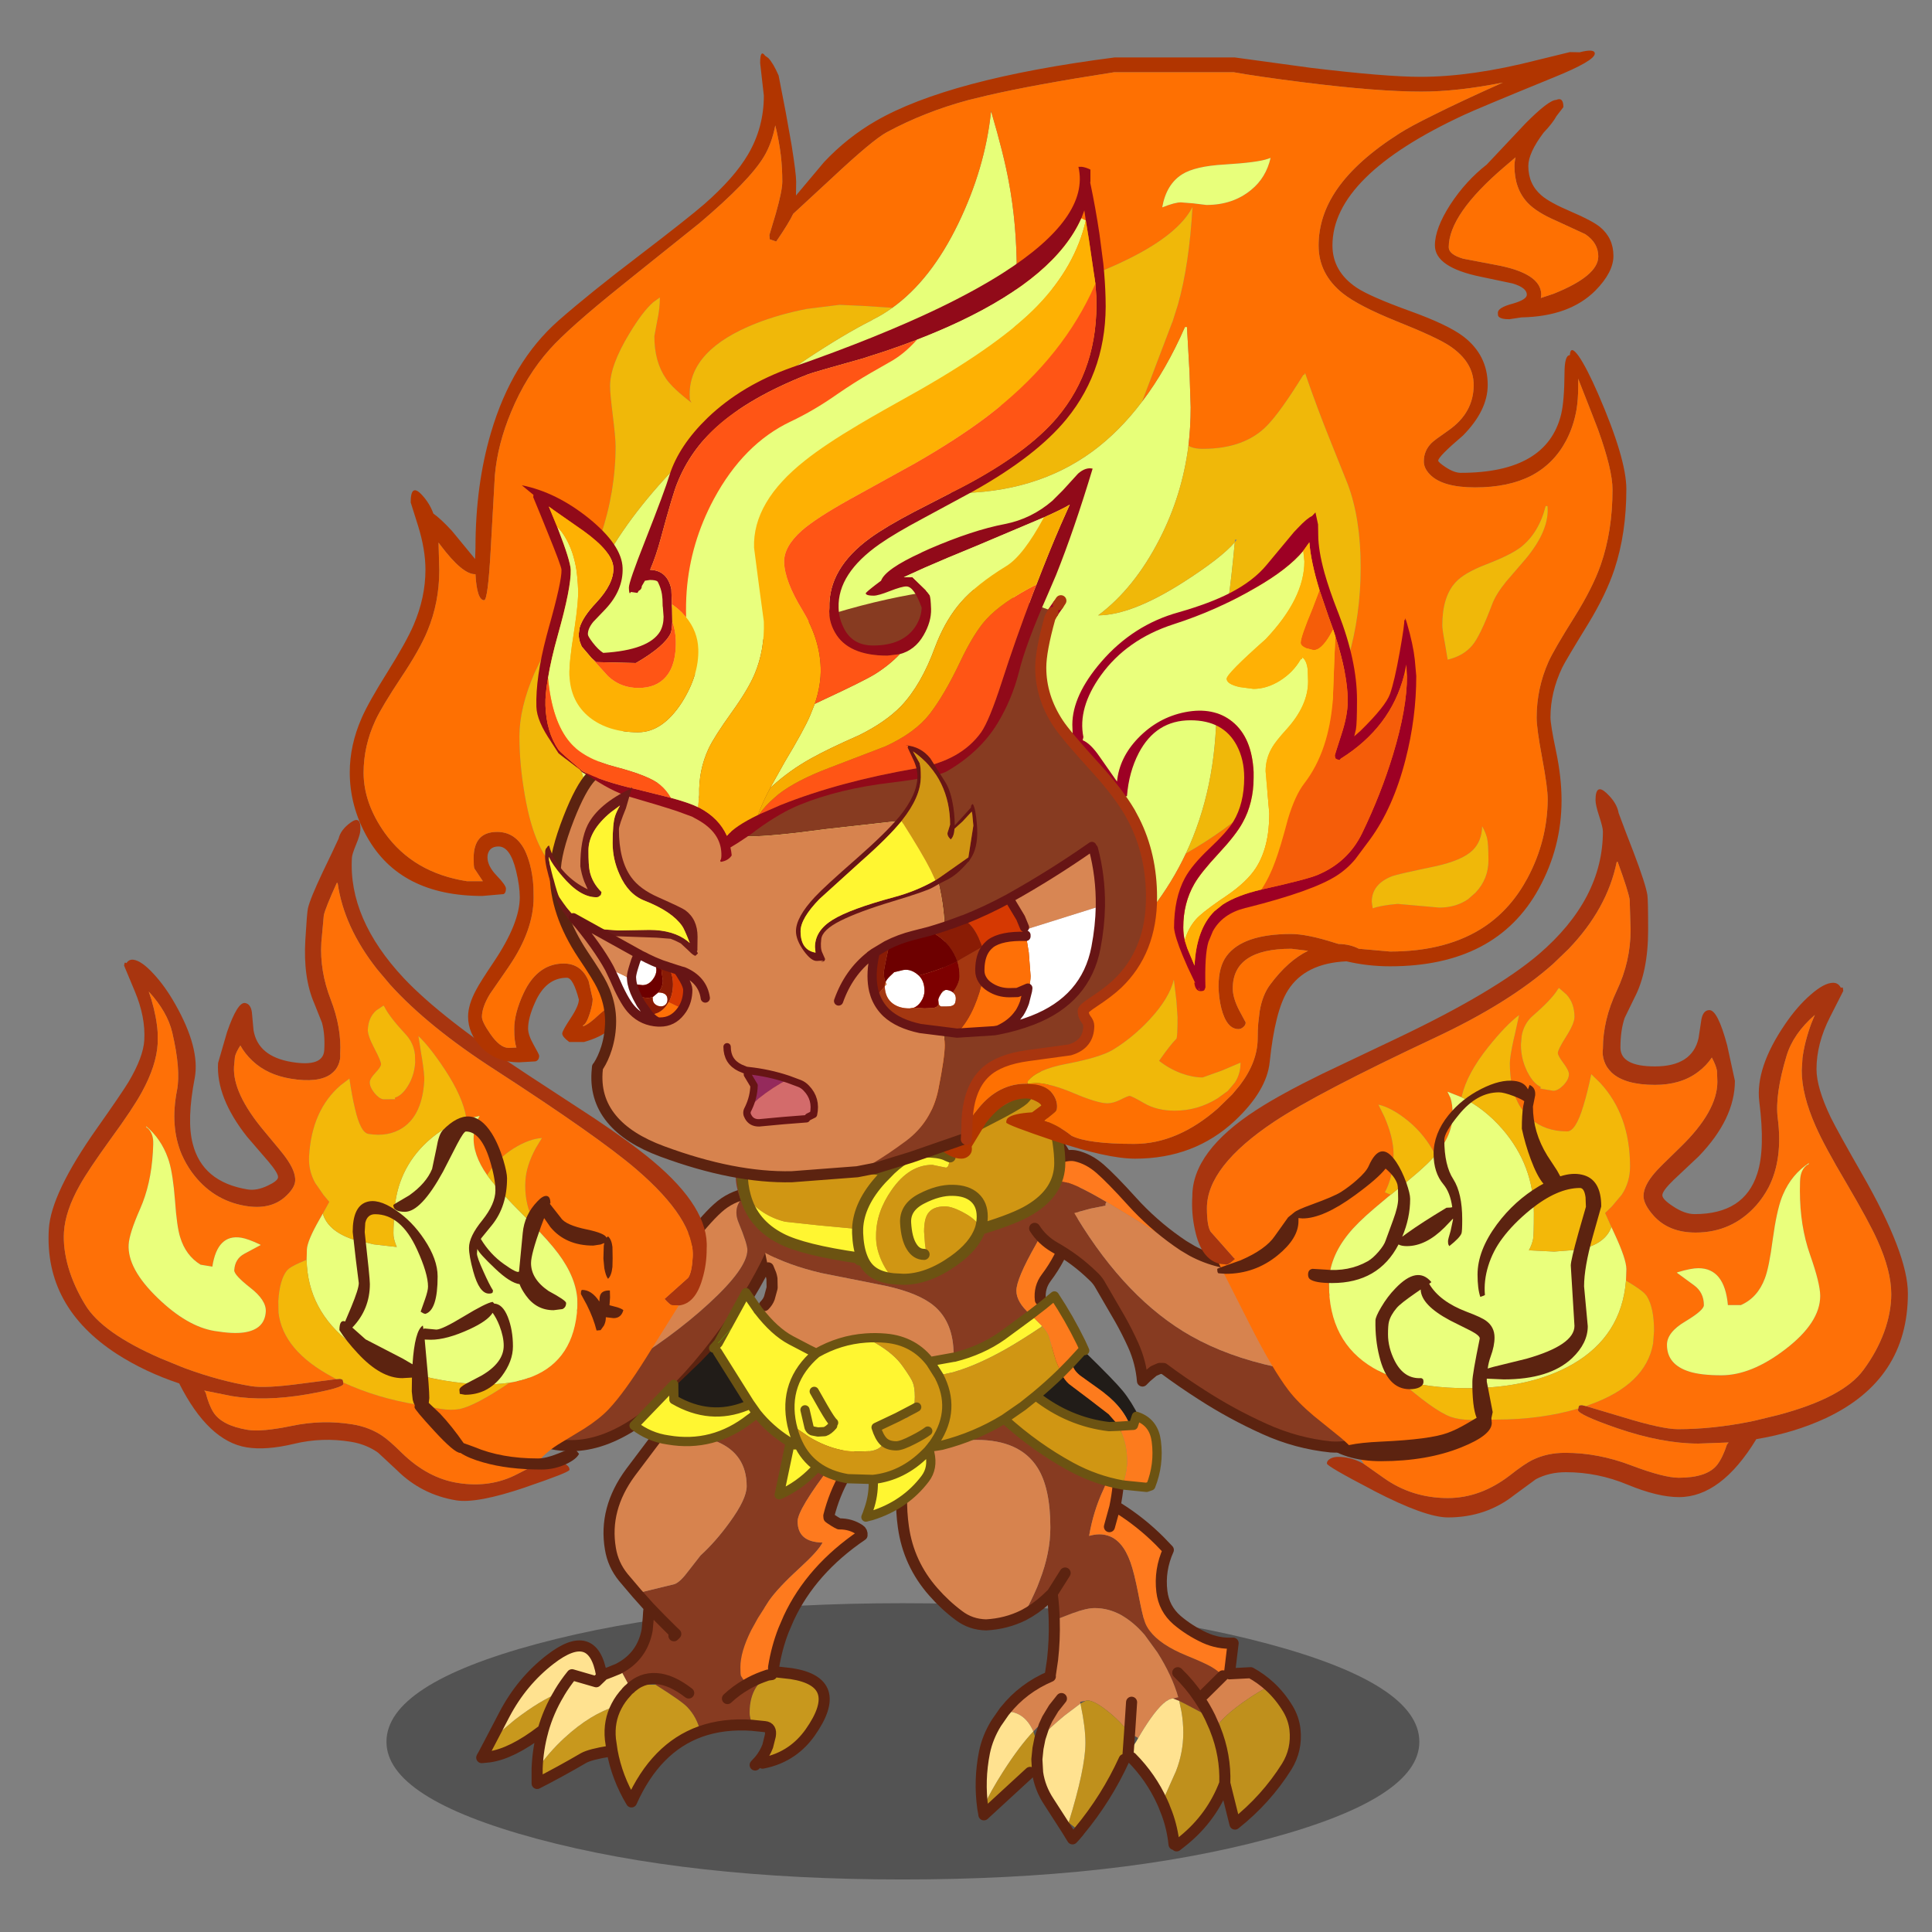 <svg xmlns:ffdec="https://www.free-decompiler.com/flash" xmlns:xlink="http://www.w3.org/1999/xlink" ffdec:objectType="frame" height="90" width="90" xmlns="http://www.w3.org/2000/svg"><rect width="100%" height="100%" fill="#808080" stroke="none"/><use ffdec:characterId="30" height="579" transform="translate(.03 -12.034) scale(.172)" width="530.1" xlink:href="#a"/><defs><g id="a" transform="translate(25.05 83.7)"><use ffdec:characterId="1" height="71.4" transform="matrix(1 0 0 1 114.2 307.896)" width="71.25" xlink:href="#b"/><use ffdec:characterId="2" height="15.65" transform="matrix(3.293 0 0 4.781 79.445 420.472)" width="84.95" xlink:href="#c"/><use ffdec:characterId="3" height="129.55" transform="matrix(1 0 0 1 103.75 346.243)" width="109.55" xlink:href="#d"/><use ffdec:characterId="4" height="138.65" transform="matrix(1 0 0 1 217.45 349.043)" width="109.65" xlink:href="#e"/><use ffdec:characterId="5" height="110.85" transform="matrix(1 0 0 1 145.25 287.55)" width="144.15" xlink:href="#f"/><use ffdec:characterId="6" height="82" transform="matrix(1 0 0 1 253.5 297.696)" width="98.2" xlink:href="#g"/><use ffdec:characterId="7" height="58.25" transform="matrix(1 0 0 1 174.3 275.997)" width="89" xlink:href="#h"/><use ffdec:characterId="12" height="207.65" transform="matrix(-.912 -.15 -.054 .903 173.245 218.408)" width="194.6" xlink:href="#i"/><use ffdec:characterId="13" height="95.6" transform="matrix(1 0 0 1 66.7 288.666)" width="76.9" xlink:href="#j"/><use ffdec:characterId="18" height="385.4" transform="matrix(1 0 0 1 58.4 -83.725)" width="356.85" xlink:href="#k"/><use ffdec:characterId="22" height="134.2" transform="matrix(1 0 0 1 262.7 121.993)" width="95.65" xlink:href="#l"/><use ffdec:characterId="23" height="160.65" transform="matrix(1 0 0 1 123.65 145.816)" width="164.5" xlink:href="#m"/><use ffdec:characterId="27" height="194.35" transform="matrix(1 0 0 1 112.35 26.54)" width="161.9" xlink:href="#n"/><use ffdec:characterId="28" height="103.25" transform="matrix(1 0 0 1 122.4 188.12)" width="151.65" xlink:href="#o"/><use ffdec:characterId="12" height="207.65" transform="matrix(1 0 0 1 296.9 192.689)" width="194.6" xlink:href="#i"/><use ffdec:characterId="29" height="103.05" transform="matrix(1 0 0 1 304.45 278.958)" width="104" xlink:href="#p"/></g><g id="b"><path d="M-34.3 22.5q0-8.45 5.5-17.25 5.95-9.5 13-9.5l2.5.5 2.5.5q5.2 0 10.75-4.85 3.7-3.2 9.4-10.65 6.4-8.3 9.85-11.35 3.4-3.1 8.25-4.05-4.65 3.2-2.6 8.05 2.35 5.7 2.35 7.35 0 4.95-10.4 14.5Q6.7 5.05-7.55 13.6-21.5 22-33.15 25.8l-1.15-3.3" fill="#d7834e" fill-rule="evenodd" transform="translate(35.8 35.65)"/><path d="M-33.15 25.8Q-21.5 22-7.55 13.6 6.7 5.05 16.8-4.25q10.4-9.55 10.4-14.5 0-1.65-2.35-7.35-2.05-4.85 2.6-8.05-2.9-.1-.75-.1l1.85.25 1.15.2.15.25q3.15 5.15 3.8 7 .8 2.35.65 5.3l-.35 2.6q-1.35 3.5-4.8 9.55Q23.5.65 16.3 9.6-3.65 34.25-20.55 34.25q-11.5 0-13.35-8.2l.75-.25" fill="#873b21" fill-rule="evenodd" transform="translate(35.8 35.65)"/><path d="M63.25 1.5Q58.4 2.45 55 5.55 51.55 8.6 45.15 16.9q-5.7 7.45-9.4 10.65Q30.2 32.4 25 32.4l-2.5-.5-2.5-.5q-7.05 0-13 9.5-5.5 8.8-5.5 17.25 0 1.95.4 3.55 1.85 8.2 13.35 8.2 16.9 0 36.85-24.65 7.2-8.95 12.85-18.7 3.45-6.05 4.8-9.55" fill="none" stroke="#5c2310" stroke-linecap="round" stroke-linejoin="round" stroke-width="3"/></g><g id="d"><path d="M14.45-61.55q14.5 3.8 24.95 11.5 7 5.1 10.9 11.2-3.15 3.45-8.85 10.95-9.15 12-9.15 15.2 0 5.65 6.75 5.75-1.1 2.25-6.2 6.9-5.8 5.3-8.3 8.85l-3 4.7-1.8 3.25q-2.95 5.9-2.95 10.05 0 1.95.15 2.35l1.5 2.35q2.05-1.2 4.35-2.05l.25.6q-1.2 1-1.95 2.15-1.8 2.8-1.8 6.95 0 1.15.75 3.4-7.8-.55-14.1 1.7Q5 40.3 2.4 37.6q-1.45-1.55-8.6-6.05l.3-1.65h-.05q-2-.15-3.85.55l-.2.1q-1.15.45-2.2 1.3l-.65.5-.1.1v.05l-.9-1.65-2.05-3.8q6.15-3.3 7.45-10.3l.3-3.25.1-1.55h1.5l-1.35-1.4-3.35-3.75L-1 4.3Q.55 3.7 2.8.65L6-3.45q4.15-3.8 7.9-9 4.6-6.3 4.6-9.75 0-8.6-7.85-12-2.4-1.05-7.95-2.55l-6.2-1.75q8.8-11.65 17.95-23.05m4 93.05q-2.8 1.6-5.15 3.8 2.35-2.2 5.15-3.8M-1.2 18.3l.5-.5-1.1-1.05-3.25-3.25-1.5-1.55 1.5 1.55 3.25 3.25 1.1 1.05-.5.5m4 15.5q-4.7-3.65-8.7-3.9 4 .25 8.7 3.9" fill="#873b21" fill-rule="evenodd" transform="translate(54.75 64.75)"/><path d="m-11.25 6.8-3.65-4.3q-2.8-3.45-3.5-7.75-1.85-10.8 5.45-20.7L-3.5-38.5l6.2 1.75q5.55 1.5 7.95 2.55 7.85 3.4 7.85 12 0 3.45-4.6 9.75-3.75 5.2-7.9 9L2.8.65Q.55 3.7-1 4.3l-10.25 2.5" fill="#d7834e" fill-rule="evenodd" transform="translate(54.75 64.75)"/><path d="m50.3-38.85 2.2 4Q43.65-25.8 40.75-14.2l.05.5.4.3 1.15.75q.55.35 1.2.65 3.1-.05 5.55 1.6l.65 1.45Q36 .4 29.9 13.5l-1.4 3.25q-1.85 4.75-2.7 10-.1.65.25 1l-.75 1.05-1.1.15-1.4.5q-2.3.85-4.35 2.05l-1.5-2.35q-.15-.4-.15-2.35 0-4.15 2.95-10.05l1.8-3.25 3-4.7q2.5-3.55 8.3-8.85 5.1-4.65 6.2-6.9-6.75-.1-6.75-5.75 0-3.2 9.15-15.2 5.7-7.5 8.85-10.95" fill="#fe7a1e" fill-rule="evenodd" transform="translate(54.75 64.75)"/><path d="M26.05 27.75q.3.35 1 .4l3.55.4q14.7 2.3 5.1 15.95-2.2 3.1-5.1 5.1-3.4 2.35-7.8 3.2l-.85-.75q1.45-1.75 2.25-3.85l.05-.2.65-2.6q.4-2.3-1.5-2.5l-2.95-.3-.4-.05q-.75-2.25-.75-3.4 0-4.15 1.8-6.95.75-1.15 1.95-2.15l-.25-.6 1.4-.5 1.1-.15.75-1.05m-39 4.75v-.05l.3-.05-.2-.05.65-.5q1.05-.85 2.2-1.3v.05l.55.95h3.25q7.15 4.5 8.6 6.05 2.6 2.7 3.55 6.65Q-6.15 48.6-12.7 63.3q-3.95-6.6-5.25-13.85l-.6.1q-5.3.85-7.1 1.85-6.15 3.6-12.6 6.9v-3.9q3.25-4.6 7.3-8.35 7.2-6.65 14.2-8.7Q-15.7 35.3-14 33.5v-.05h.05l.15-.2.35-.35.5-.4m-19.35 1.4q-2.9 4.8-4.4 10.2l-.3-.05q-8.1 6.2-14.2 7.05l-1.5-.8 2.05-3.9 6.35-5.35q6.8-5.2 11.95-7.3l.05.15m14.35 15.55-.45-3.1q-.5-4.9 1.65-9-2.15 4.1-1.65 9l.45 3.1" fill="#c8981d" fill-rule="evenodd" transform="translate(54.75 64.75)"/><path d="m-15.9 27.05 2.05 3.8.9 1.65-.5.4-.35.35-.15.2H-14v.05q-1.7 1.8-2.75 3.85-7 2.05-14.2 8.7-4.05 3.75-7.3 8.35v-.15q.2-5.3 1.55-10.1v-.05q1.5-5.4 4.4-10.2l.1-.2q1.5-2.5 3.4-4.85l6.55 1.9-6.55-1.9q-1.9 2.35-3.4 4.85l-.15.05q-5.15 2.1-11.95 7.3l-6.35 5.35 3.55-6.8q4.7-8.95 12.4-14.9 11.65-9 13.9 4.2l-1.45 1.85 1.5-1.45.5-.5.6-.2 1.3-.5 2.1-.85.35-.2" fill="#ffe290" fill-rule="evenodd" transform="translate(54.75 64.75)"/><path d="M70.55 1.5 69.2 3.2q-9.15 11.4-17.95 23.05L41.8 38.8q-7.3 9.9-5.45 20.7.7 4.3 3.5 7.75l3.65 4.3 3.35 3.75-.15 1.4-.1 1.55-.3 3.25q-1.3 7-7.45 10.3l-.35.2-2.1.85-1.3.5-.6.2-.5.5-1.5 1.45-6.55-1.9q-1.9 2.35-3.4 4.85l-.1.2q-2.9 4.8-4.4 10.2v.05q-1.35 4.8-1.55 10.1v4.05q6.45-3.3 12.6-6.9 1.8-1 7.1-1.85m71.05-84.4.8-.85m-.8.85Q98.4 38.95 95.5 50.55l.05.5.4.3 1.15.75q.55.35 1.2.65 3.1-.05 5.55 1.6.75.5.65 1.45-13.75 9.35-19.85 22.45l-1.4 3.25q-1.85 4.75-2.7 10-.1.65.25 1 .3.35 1 .4l3.55.4q14.7 2.3 5.1 15.95-2.2 3.1-5.1 5.1-3.4 2.35-7.8 3.2m-.85-.75-1.15 1.25m-2.35-21.8q2.05-1.2 4.35-2.05l1.4-.5 1.1-.15M74.8 107.3l.4.05 2.95.3q1.9.2 1.5 2.5l-.65 2.6-.05.2q-.8 2.1-2.25 3.85m-8.65-16.75q2.35-2.2 5.15-3.8m-25-19.55-1.35-1.4M41.8 97.25v-.05l.1-.1.65-.5q1.05-.85 2.2-1.3l.2-.1q1.85-.7 3.85-.55h.05q4 .25 8.7 3.9M48.2 76.7l1.5 1.55 3.25 3.25 1.1 1.05-.5.5M38 102.1q1.05-2.05 2.75-3.85v-.05h.05l.15-.2.35-.35.5-.4m-37.7 13.9-2.05 3.9-.2.35-.2.35-.15.3 2.05-.2q6.1-.85 14.2-7.05M38 102.1q-2.15 4.1-1.65 9l.45 3.1q1.3 7.25 5.25 13.85Q48.6 113.35 60.7 109q6.3-2.25 14.1-1.7M34 94.05l-.05-.4q-2.25-13.2-13.9-4.2-7.7 5.95-12.4 14.9l-3.55 6.8" fill="none" stroke="#5c2310" stroke-linecap="round" stroke-linejoin="round" stroke-width="3"/></g><g id="e"><path d="m-52-35.05 2.4-5.45.1-.2q6-11.75 17.2-19 8.3-5.35 17.65-7.35l1.55-.3 3.1-.5.1.1q6 5.25 10 12l1.5 2.85.5 1v.1l-1.1.45q2.5 5.7 2.5 11.8 0 6.5-2.1 10.9-2.75 5.85-3.9 12.6 2.8-.8 5-.1 4.05 1.2 6.2 7.25 1 2.8 2.1 8.4 1.1 5.75 1.7 7.5.45 1.4 1.4 2.65 2.85 3.8 9.95 6.7 5.15 2.1 6.9 3.15 1.75 1.05 2.95 2.35L28.5 27l-1.3.8q1.7 2.5 3.05 5.25l-4-2.15-2.75-1.45-1.6-.8-1.65-.65 1.4-.35q-.85-2.95-2.2-5.85Q18 18.65 16 15.5l-3.45-4.75Q6.3 3.5-1 3.5q-2.15 0-6.05 1.4l-4.9 1.9q-.1-3.65-.55-7.25l-1.75 1.65q-2.85 2.6-6.05 4.25 2.2-4.05 3.75-7.7l.65-1.7q2.9-7.5 2.9-14.35 0-10.75-3.5-16.25-4.75-7.5-16.5-7.5-6.25 0-13.15 3.3-3.55 1.7-5.85 3.7M-9-6l-3.5 5.55L-9-6m30.5 27q3.25 3.15 5.7 6.8-2.45-3.65-5.7-6.8" fill="#873b21" fill-rule="evenodd" transform="translate(54.8 69.25)"/><path d="M33.7 21.85q-1.2-1.3-2.95-2.35-1.75-1.05-6.9-3.15-7.1-2.9-9.95-6.7Q12.95 8.4 12.5 7q-.6-1.75-1.7-7.5-1.1-5.6-2.1-8.4-2.15-6.05-6.2-7.25-2.2-.7-5 .1 1.15-6.75 3.9-12.6 2.1-4.4 2.1-10.9 0-6.1-2.5-11.8l1.1-.45q3.45 7.55 3.55 15.9.05 6.15-1.2 12.1l1.05.25q6.05 3.8 11.15 8.9l2.3 2.4Q16.5-6.8 17.2-1q.55 4.65 4.1 7.75 3.35 2.85 7.55 4.8Q32.5 13.2 36.5 13l-1 8.3-1.4 1-.4-.45M3-18.55l1.45-5.25L3-18.55" fill="#ff7a1e" fill-rule="evenodd" transform="translate(54.8 69.25)"/><path d="M-52-35.05q2.3-2 5.85-3.7 6.9-3.3 13.15-3.3 11.75 0 16.5 7.5 3.5 5.5 3.5 16.25 0 6.85-2.9 14.35l-.65 1.7q-1.55 3.65-3.75 7.7-4.65 2.3-10.1 2.6-4.2-.1-7.4-2.55-3.75-2.8-6.9-6.4-6.7-7.6-8.1-17.55-1.15-8.15.35-16.15l.2-.2.25-.25M-11.95 6.8l4.9-1.9Q-3.15 3.5-1 3.5q7.3 0 13.55 7.25L16 15.5q2 3.15 3.45 6.3 1.35 2.9 2.2 5.85l-1.4.35q-2.3 0-6.2 5.55-1.65 2.35-3.25 5.15l-2.35-1.35q-2.4-3-5.15-5.3Q-.95 28.5-3 28.5l-.4.1-1.55.3.1.45-4.3 3.25q-3.95 3.25-6.65 6.15l1.1-3.35 1.45-1.65.75-.75h-.5l-.85.55q-1.8 1.25-3.75 3.35-2.4-5.4-7.4-5.4l-.25-.25Q-20.4 25.15-13 22v-.5l.6-4.05q.6-5.35.45-10.65m42.2 26.25Q28.9 30.3 27.2 27.8l1.3-.8 5.2-5.15.4.45 1.4-1 5.75-.3q2.8 1.55 5.1 3.65-2.75 1.35-5.75 3.4-7.15 4.85-8.95 8.2l-.15-.4-1.25-2.8 1.25 1.45h1q-.4-.4-2.25-1.45M-10 28l-1.9 2.4-.2.25-1.75 2.9 1.75-2.9.2-.25L-10 28m19 1-.55 8.35L9 29" fill="#d7834e" fill-rule="evenodd" transform="translate(54.8 69.25)"/><path d="m21.9 28.65 1.6.8 2.75 1.45 4 2.15 1.25 2.8.15.4q1.8-3.35 8.95-8.2 3-2.05 5.75-3.4 2.9 2.65 5 6.15 1.55 2.6 1.9 5.55.6 5.5-2.25 10.1-5.6 8.9-14 15.55l-2.75-11.05Q30.8 60.1 23.1 66.4l-1.9 1.5-.7-.4q-.45-4.35-1.9-8.3l-.75-1.9v-.05L17.3 56l3.75-8.4Q23 42.55 23 37.25q0-2.85-.5-5.75l-.6-2.85M-31.3 57.7q2.1-4.6 5.5-9.9 4.45-6.95 8.2-10.9v.05l.9 2.75.05.05.3 1.75-.3 2.95.2 3.6-.05.3-2-.35L-31 59.5l-.05-.4-.25-1.4m23.25 3.9Q-3.5 46.85-3.5 40q0-4.15-1.25-10.15l-.1-.5 1.45-.75.4-.1q2.05 0 6.3 3.55 2.75 2.3 5.15 5.3L8.05 43l-.05.5-1 1Q2.2 55-5.15 63.85l-2.9-2.25m42.3-10.65q.25-7.6-2.6-14.7 2.85 7.1 2.6 14.7" fill="#bf901c" fill-rule="evenodd" transform="translate(54.8 69.25)"/><path d="m20.25 28 1.65.65.6 2.85q.5 2.9.5 5.75 0 5.3-1.95 10.35L17.3 56Q14.25 49.3 9 44l-1-.5.05-.5 2.15-3.25.6-1.05q1.6-2.8 3.25-5.15 3.9-5.55 6.2-5.55M-25 31.5q5 0 7.4 5.4-3.75 3.95-8.2 10.9-3.4 5.3-5.5 9.9-1.05-7.55.45-15.1.85-4.15 3.2-7.95l2.15-3.1.5-.05m8.65 10 .55-2.75q2.7-2.9 6.65-6.15l4.3-3.25.1.5q1.25 6 1.25 10.15 0 6.85-4.55 21.6l-.55 1.8-4.8-7.45q-2.45-3.7-3.05-7.9.45-3.55.1-6.55" fill="#ffe290" fill-rule="evenodd" transform="translate(54.8 69.25)"/><path d="M34.5 74.7q3.2-1.65 6.05-4.25l1.75-1.65 3.5-5.55M2.35 34.65q-1.5 8-.35 16.15 1.4 9.95 8.1 17.55 3.15 3.6 6.9 6.4 3.2 2.45 7.4 2.55 5.45-.3 10.1-2.6M2.8 32.25l-.35 1.9-.05.05-.05.45M42.3 68.8q.45 3.6.55 7.25.15 5.3-.45 10.65l-.6 4.05m43.25 11.55Q83.7 99.55 82 97.05q-2.45-3.65-5.7-6.8m-34.5 1q-7.4 3.15-12.25 9.25l-.25.3-2.15 3.1q-2.35 3.8-3.2 7.95-1.5 7.55-.45 15.1l.25 1.4.05.4 12.5-11.5m4.65-14.45 1.75-2.9.2-.25 1.9-2.4m-6.35 13.5L39 108l1.1-3.35.85-1.85m-2.5 7.95-.3 2.95.2 3.6q.6 4.2 3.05 7.9l4.8 7.45 1.6 2.6.6-.65.1-.1 1.1-1.3.05-.1q7.35-8.85 12.15-19.35m-4.9-96.3v-.1l-.5-1-1.5-2.85q-4-6.75-10-12m14.35 43.95L57.8 50.7m-.9-33.25q3.45 7.55 3.55 15.9.05 6.15-1.2 12.1m1.05.25q6.05 3.8 11.15 8.9l2.3 2.4Q71.3 62.45 72 68.25q.55 4.65 4.1 7.75 3.35 2.85 7.55 4.8 3.65 1.65 7.65 1.45l-1 8.3 5.75-.3q2.8 1.55 5.1 3.65 2.9 2.65 5 6.15 1.55 2.6 1.9 5.55.6 5.5-2.25 10.1-5.6 8.9-14 15.55l-2.75-11.05q-3.45 9.15-11.15 15.45l-1.9 1.5m-.7-.4q-.45-4.35-1.9-8.3l-.75-1.9v-.05l-.55-1.25q-3.05-6.7-8.3-12m-.55-6.65.55-8.35m21.25 4.05 1.25 2.8.15.4q2.85 7.1 2.6 14.7M83.3 96.25l5.2-5.15m-25.25 15.5-.4 5.65-.05.5" fill="none" stroke="#5c2310" stroke-linecap="round" stroke-linejoin="round" stroke-width="3"/></g><g id="f"><path d="M35.5 38q-1.15-3.8-3.45-7.75-4.5-7.8-4.5-12.85 0-.35.15-.45.7-4.5 12.55-9.05 10.55-4 21.05-5.35L90.55.3l.05-.25 8.85.55 5.35 4.65L107.95 8q6.1 6.35 6.1 12.3 0 6.3-5.25 15.55t-5.25 12.45q0 3.05 3.7 6.35l.2.15-7.75 5.7q-5.6 3.95-12.95 5.8l-.2-.65q0-8.75-5.25-13.2-4.1-3.5-13.25-5.5L50.7 43.5q-8.95-2.1-15.2-5.5" fill="#873b21" fill-rule="evenodd" transform="translate(1.25)"/><path d="M36.35 42.1 35.5 38q6.25 3.4 15.2 5.5l17.35 3.45q9.15 2 13.25 5.5 5.25 4.45 5.25 13.2l.05.65-5.55 1-.65.6q-4.5-6.05-12.2-6.75-2.8-.25-5.45-.05-7.05.5-13.35 4.1-.8-.25-6.9-3.5-4.45-2.35-8.8-8l-.15-.15v-.05l1.75-1.2q.95-.95 1.35-2.05l.75-2.75-.05-2.5-.15-.7-.05-.15-.05-.2-.05-.15-.7-1.7" fill="#d7834e" fill-rule="evenodd" transform="translate(1.25)"/><path d="M86.75 66.3q7.35-1.85 12.95-5.8l7.75-5.7 3.05 3.05-.2.2-.25.2q-5.3 3.55-9.35 5.85-7.9 4.45-14.1 6.2l-.1.05-3.2.7-.7.35-2.15-3.4-.05-.1.65-.6 5.55-1h.15M22.8 62.45l7.5-13.65 3.25 4.7v.05l.15.15q4.35 5.65 8.8 8 6.1 3.25 6.9 3.5 6.3-3.6 13.35-4.1 1.3.55 2.8 1.45 4.9 2.85 7.25 6.25 2.25 3.15 2.7 4.35.55 1.35.55 3.9l-.1 2.6-.1.55-4.5 2.35-5.8 2.75q.85 2.7 2.05 3.85l.1.1-.65 1.05q-.95 1.15-3.2 1.45l-3.65.1q-4 0-8.4-1.75-2.25-.9-4.45-2.25L43.9 85.5l-1.15-.9.45 1.75q.5 1.75 1.25 3.3 1.8 3.85 5.1 6.25L48.7 97q-3.95 4.1-9.1 6.45l-.25-.05 2.95-14-.7-.45q-4.8-3.05-8.35-7.45l-.45.3-.8.7-.25.2-.3.2Q21.4 90.8 9.2 88.7 4.15 88 0 84.8l9.1-9.45q.8-.2 1.65-.85l.05 3.3.1.05q9.7 5.6 19.5 1.65l1.05-.55-.05-.05-8.85-14.1.25-2.35 3.5-3.9-3.5 3.9m8.65 16.5 1.8 2.55-1.8-2.55m22.6 5.1q-.7-.55-2.75-4.1l-2.5-4.4 2.5 4.4q2.05 3.55 2.75 4.1m-.25.75q-1.1 1.3-2.15 1.65l-1.85.1-1.55-.3q-.6-.3-.85-.95l-1.1-4.75 1.1 4.75q.25.65.85.95l1.55.3 1.85-.1q1.05-.35 2.15-1.65m10.9 14.6q8-.85 14.2-7.05l1.2-.15q.95 4.1-1.25 7-5.4 7.15-14.5 10l-1 .25-.2-.7.5-1.45q1.2-3.5 1.15-7.25l-.1-.65m-21.15-9.35-1.25-.65 1.25.65m-.8-5.45q-2.5-11.55 6.65-19.4-9.15 7.85-6.65 19.4" fill="#fff631" fill-rule="evenodd" transform="translate(1.25)"/><path d="m21.55 63.85 1 .95 8.85 14.1-1 .6q-9.8 3.95-19.5-1.65l-.1-.05-.05-3.3 7.3-7 3.5-3.65m100.3.2.2.45.25.55q7.7 7.5 10.05 10.35 2.4 2.95 4.5 7.2l-.8-.3-.8 2.45-.95.05q-2-5.45-8.8-10.2l-4.7-3.35q-2-1.65-2-3.1l-.4-.35 3.45-3.75m-6.2 6.55q.95 1.9 2.15 2.95l5.7 4.3 5.05 3.9 1.8 2.05-1.7 1.3q-10.9-1.3-19.85-8.35 3.5-2.9 6.85-6.15" fill="#211c18" fill-rule="evenodd" transform="translate(1.25)"/><path d="M62.75 61.1q2.65-.2 5.45.05 7.7.7 12.2 6.75l.05.1 2.15 3.4q4.65 8.95-.95 17.55 5.6-8.6.95-17.55l.7-.35 3.2-.7.1-.05q6.2-1.75 14.1-6.2 4.05-2.3 9.35-5.85l.25.05v-.25l.2-.2.05.05q1.35 1.55 1.75 2.65l1.95 6.65 1.4 3.4q-3.35 3.25-6.85 6.15 8.95 7.05 19.85 8.35l2.5-.1q2.4 4 2.4 9.6 0 2.05-.7 4.6l-.5 1.7q-7.3-1.3-13.95-4.9-9.65-5.25-18.15-12.95-7.85 4.8-16.9 7.1l-1.5.25h-.05l-.15-1.45-.6.9-.3.35-.25.35-.9 1.1v.05h-.05l-.65.65q-6.2 6.2-14.2 7.05l-6.85-.2q-4.95-.85-8.3-3.3-3.3-2.4-5.1-6.25-.75-1.55-1.25-3.3l-.45-1.75 1.15.9 3.45 2.35q2.2 1.35 4.45 2.25 4.4 1.75 8.4 1.75l3.65-.1q2.25-.3 3.2-1.45l.65-1.05-.1-.1Q66.4 88 65.55 85.3l5.8-2.75 2.45.25q1.5-.85 2.05-2.6l.1-.55.1-2.6q0-2.55-.55-3.9-.45-1.2-2.7-4.35-2.35-3.4-7.25-6.25-1.5-.9-2.8-1.45m37.5 21.95 5.05-3.5 3.5-2.8-3.5 2.8-5.05 3.5m-24.4-2.85.7-.4-.7.4m3.7 6.1q-1.2.95-3.85 2.3-3.25 1.7-4.65 1.7-2.15 0-3.35-1.05 1.2 1.05 3.35 1.05 1.4 0 4.65-1.7 2.65-1.35 3.85-2.3" fill="#d09613" fill-rule="evenodd" transform="translate(1.25)"/><path d="m104.8 5.25 1.5-1.95.75-.85q11.8 5.85 12.1 19 .3 12.95-7.5 23.3-2 2.65-1.6 6.05l1 1.2 2.8-2.3q4 6.05 7.2 12.6l.8 1.75-3.45 3.75.4.35q0 1.45 2 3.1l4.7 3.35q6.8 4.75 8.8 10.2l-3.15.2 3.15-.2.95-.05.8-2.45.8.3q4 1.7 4.6 6.5.8 6.25-1.5 12.05l-1.15.4-6.45-.65.5-1.7q.7-2.55.7-4.6 0-5.6-2.4-9.6l-.8-1.2-1.8-2.05-5.05-3.9-5.7-4.3q-1.2-1.05-2.15-2.95l2.75-2.8-2.75 2.8-1.4-3.4-1.95-6.65q-.4-1.1-1.75-2.65l-.05-.05-3.05-3.05-.2-.15q-3.7-3.3-3.7-6.35 0-3.2 5.25-12.45t5.25-15.55q0-5.95-6.1-12.3l-3.15-2.75M111.05 52l-.05.05-3.55 2.75 3.55-2.75.05-.05" fill="#fd7b1d" fill-rule="evenodd" transform="translate(1.25)"/><path d="m108.3 2.45-.55-.3M36.55 52.3q.95-.95 1.35-2.05l.75-2.75-.05-2.5-.15-.7-.05-.15-.05-.2-.05-.15-.7-1.7m73.7 8.7q-.4-3.4 1.6-6.05 7.8-10.35 7.5-23.3-.3-13.15-12.1-19" fill="none" stroke="#5c2310" stroke-linecap="round" stroke-linejoin="round" stroke-width="3"/><path d="M88 66.3q7.35-1.85 12.95-5.8l7.75-5.7 3.55-2.75.05-.05 2.8-2.3q4 6.05 7.2 12.6l.8 1.75.2.45m-99.25-2.05 7.5-13.65 3.25 4.7v.05l.15.15q4.35 5.65 8.8 8 6.1 3.25 6.9 3.5 6.3-3.6 13.35-4.1 2.65-.2 5.45.05 7.7.7 12.2 6.75l.05.1 2.15 3.4q4.65 8.95-.95 17.55l-.6.9-.3.35-.25.35-.9 1.1v.05h-.05l-.65.65q-6.2 6.2-14.2 7.05l-6.85-.2q-4.95-.85-8.3-3.3-3.3-2.4-5.1-6.25-.75-1.55-1.25-3.3L44 84.6q-2.5-11.55 6.65-19.4m31.65 2.1 5.55-1H88m-65.2-2.45 1.25-1.4m7.6 17.05 1.05-.55-.05-.05-8.85-14.1m7.85 14.7q-9.8 3.95-19.5-1.65l-.1-.05-.05-3.3v-.85l-1.65 1.7-9.1 9.45q4.15 3.2 9.2 3.9 12.2 2.1 22.25-5.8l.3-.2.25-.2.8-.7m.45-.3-1.8-2.55m17.35-3.4 2.5 4.4q2.05 3.55 2.75 4.1m-7.75-3.5 1.1 4.75q.25.65.85.95l1.55.3 1.85-.1q1.05-.35 2.15-1.65m13.9 4.45-.1-.1Q67.65 88 66.8 85.3l5.8-2.75 4.5-2.35.7-.4m-34.25 9.6 1.25.65M34.5 81.5q3.55 4.4 8.35 7.45l.7.45-2.95 14-.05.15.3-.1Q46 101.1 49.95 97m88.15-14.4q4 1.7 4.6 6.5.8 6.25-1.5 12.05l-1.15.4-6.45-.65q-7.3-1.3-13.95-4.9-9.65-5.25-18.15-12.95-7.85 4.8-16.9 7.1l-1.5.25h-.05l-.7.1h-.3l-.3.05m37.9-22.75-2.75 2.8q-3.35 3.25-6.85 6.15Q119 83.8 129.9 85.1l2.5-.1 3.15-.2.95-.05.8-2.45.8.3m-28.05-5.85-3.5 2.8-5.05 3.5m18.15-15.25 3.45-3.75m-54.15 25.2q1.2 1.05 3.35 1.05 1.4 0 4.65-1.7 2.65-1.35 3.85-2.3m-14.75 13.75q.05 3.75-1.15 7.25l-.5 1.45-.35.85.55-.15 1-.25q9.1-2.85 14.5-10 2.2-2.9 1.25-7" fill="none" stroke="#6c5312" stroke-linecap="round" stroke-linejoin="round" stroke-width="2.5"/><path d="m24.05 62.45 3.5-3.9" fill="none" stroke="#6f0" stroke-linecap="round" stroke-linejoin="round" stroke-width=".05"/></g><g id="g"><path d="M48 20.5q-.55 2.25.25 6.2.75 3.95-3.3 8.55-4 4.55-11.55 4.1-9.35-.95-17.95-4.85-8.9-4-17.1-9.3-5.25-3.35-10.3-7.1h-1.1l-1.6.7-1.95 1.65-1.05 1.05q-.4-5-2.5-9.7-1.65-3.65-3.6-7.1l-5.6-9.65q-.7-1.1-1.7-2-4.65-4.55-10.45-7.8-3.35-1.95-5.35-5.1v-.05l-.1-.1q-1.2-1.95-1.2-6.75 0-1.55.5-3.25l1.9-1.25q2.65-1.25 6.35-1.25 2.65 0 12 5.5l-.25.5v.5l-4.05.8-4.45 1.2.7 1.15Q-21.9-.55-4.5 9.3q19.85 11.2 52.4 11.2h.1" fill="#873b21" fill-rule="evenodd" transform="translate(48.35 41.1)"/><path d="m-47.65-30 .5-1.7.2-.5 1.75-4.3q6.05-3.75 9.55-2.95 3.45.8 6.5 3.45 3.05 2.65 8.75 8.95l1.3 1.4q5.7 5.95 12.55 10.5l2.35 1.4-.4.75-2.35-1.35-14.45-9-6-3.65q-9.35-5.5-12-5.5-3.7 0-6.35 1.25l-1.9 1.25" fill="#ff7a1e" fill-rule="evenodd" transform="translate(48.35 41.1)"/><path d="M-4.2-13.75Q3.1-9.85 11.55-10l.35-.5q10.3-.1 18.85 5.4 7.6 4.95 12.5 12.55Q47.2 13.5 48 20.5h-.1q-32.55 0-52.4-11.2-17.4-9.85-30.95-32.15l-.7-1.15 4.45-1.2 4.05-.8v-.5l.25-.5 6 3.65 14.45 9L-4.6-13l.4-.75" fill="#d7834e" fill-rule="evenodd" transform="translate(48.35 41.1)"/><path d="M44.15 27.35q7.3 3.9 15.75 3.75l.35-.5q10.3-.1 18.85 5.4 7.6 4.95 12.5 12.55 3.95 6.05 4.75 13.05-.55 2.25.25 6.2.75 3.95-3.3 8.55-4 4.55-11.55 4.1-9.35-.95-17.95-4.85-8.9-4-17.1-9.3-5.25-3.35-10.3-7.1h-1.1l-1.6.7-1.95 1.65-1.05 1.05q-.4-5-2.5-9.7-1.65-3.65-3.6-7.1L19 36.15q-.7-1.1-1.7-2-4.65-4.55-10.45-7.8-3.35-1.95-5.35-5.1M3.15 4.6Q9.2.85 12.7 1.65q3.45.8 6.5 3.45 3.05 2.65 8.75 8.95l1.3 1.4q5.7 5.95 12.55 10.5l2.35 1.4" fill="none" stroke="#5c2310" stroke-linecap="round" stroke-linejoin="round" stroke-width="3"/></g><g id="h"><path d="M-42.15 5.15Q-43 2.2-43-1.25q0-4.65 2.25-10.85l.75-.25q6.85 6.4 20.15 8.65L-5.15-2l2.1.15L-5.3.45q-6.15 6.7-6.45 13.45h-1.3l-9.1-.85-9.25-1q-6.35-1.55-10.75-6.9M12.3-6.75q1.2-3.35 5.95-6.05l9.25-4.8q4.55-2.45 5.65-3.45 2.1-2 3.35-6.55h.25q2.3 2.85 4.35 11.1Q43-8.8 43-3.85q0 7.8-8.1 12.65Q31 11.2 21.8 14l-.2-.35q.4-1.5.4-3 0-3.3-2.05-5.15-2.1-1.9-5.95-1.95-3.85-.1-8.4 2.25Q1 8.15 1.25 12.4q.25 4.2 1.6 6.35 1.3 2.15 3.4 2.15h.65l-.4-2.8-.25-3.35q0-3.35 1-4.85 1.3-2 4.65-2 2.1 0 5.6 2 1.7.95 2.85 2.15l1.25 1.6-.15.45q-1.55 4.55-7.2 8.55-7.05 5-13.6 5l-2.75-.15q-1.55-1.7-2.65-3.8-2.15-4.15-2-7.95 0-6.3 4.25-12.35 4.7-6.75 11-6.75l1.9.4 1.75.35q.8 0 .95-1.95l.2-.95v-.1l.25-.55-1.25-.6" fill="#d09613" fill-rule="evenodd" transform="translate(44.5 29.1)"/><path d="M-42.15 5.15q4.4 5.35 10.75 6.9l9.25 1 9.1.85h1.3q.3-6.75 6.45-13.45l2.25-2.3.3-.3q5.05-4.7 9.05-4.7 3.85 0 5.75.8l.65.3.6.25-.2.95q-.15 1.95-.95 1.95l-1.75-.35-1.9-.4q-6.3 0-11 6.75-4.25 6.05-4.25 12.35-.15 3.8 2 7.95 1.1 2.1 2.65 3.8-3.8-.4-5.9-2.1-1.7-1.35-2.6-3.8l-.65.3q-15.35-2.2-21.3-5.3-7.55-3.9-9.6-11.45m30.4 8.75v1.25q.15 3.85 1.15 6.45-1-2.6-1.15-6.45V13.9m18 7q-2.1 0-3.4-2.15-1.35-2.15-1.6-6.35Q1 8.15 5.6 5.8q4.55-2.35 8.4-2.25 3.85.05 5.95 1.95Q22 7.35 22 10.65q0 1.5-.4 3l-1.25-1.6q-1.15-1.2-2.85-2.15-3.5-2-5.6-2-3.35 0-4.65 2-1 1.5-1 4.85l.25 3.35.4 2.8h-.65" fill="#fff631" fill-rule="evenodd" transform="translate(44.5 29.1)"/><path d="M3.75 17Q1.5 23.2 1.5 27.85q0 3.45.85 6.4 2.05 7.55 9.6 11.45 5.95 3.1 21.3 5.3v.5m-.5-8.5q.3-6.75 6.45-13.45l2.25-2.3-2.1-.15-14.7-1.7q-13.3-2.25-20.15-8.65M33.9 50.7q-1-2.6-1.15-6.45V43M56.8 22.35Q58 19 62.75 16.3L72 11.5q4.55-2.45 5.65-3.45 2.1-2 3.35-6.55m.25 0q2.3 2.85 4.35 11.1 1.9 7.7 1.9 12.65 0 7.8-8.1 12.65-3.9 2.4-13.1 5.2l-.35.1q-1.55 4.55-7.2 8.55-7.05 5-13.6 5l-2.75-.15q-3.8-.4-5.9-2.1-1.7-1.35-2.6-3.8m16.85-.7q-2.1 0-3.4-2.15-1.35-2.15-1.6-6.35-.25-4.25 4.35-6.6 4.55-2.35 8.4-2.25 3.85.05 5.95 1.95 2.05 1.85 2.05 5.15 0 1.5-.4 3l-.15.45m-24.5-15.95.3-.3q5.05-4.7 9.05-4.7 3.85 0 5.75.8l.65.3.6.25" fill="none" stroke="#6c5312" stroke-linecap="round" stroke-linejoin="round" stroke-width="3"/></g><g id="q" fill-rule="evenodd"><path d="M-89.65 29.85q-4.8-1.3-6.45-8.95-1.05-4.6-.75-9.3 0-12.15 17.4-23.4 6.65-4.3 17.8-9.75l20.4-9.7Q-14.9-43.8-3-53.95q17.35-14.9 17.35-33.25 0-1.05-1-4.1t-1-4.35q0-4.7 2.95-1.95 2.85 2.65 3.3 5.4l1.95 5.2 2.05 5.3q3.35 8.8 3.8 11.75.2 1.25.2 9.45 0 11.35-3.75 18.45l-2.6 5.35q-1.15 3.35-1.15 8.05 0 5.1 9.35 5.1 10.05 0 11.8-7.6l.8-5.25q.5-2.4 2.15-2.4 2.25 0 4.8 9.5l2.1 9.65q0 10.3-9.8 20.45l-6.8 6.4q-3.05 2.95-3.05 4.15 0 1.1 2.9 3 3.15 2.1 5.85 2.1 13.45 0 16.95-10.95 2.2-6.65.55-19.55-1.1-9.1 7-20.95 3.3-4.85 6.95-8 3.65-3.2 6.05-3.2 1.4 0 2.1 1.35l.4-.1.15.15.1.8-.25.5-.15.3-3.2 6.3q-3.65 7.15-3.65 14.1 0 5 3.85 13.05Q77.95-5.9 84.6 5.7q12.35 21.55 12.35 32.25 0 23.3-22.2 33.75-8.6 4-18.85 5.7-9.55 15.7-20.95 15.7-5.75 0-13.85-3.35-8.15-3.4-16.75-3.4-4.55 0-8.15 1.9l-5.8 4.25q-7.7 6.1-18 6.1-6.15 0-20.05-7.2l-.25-.15q-12.5-6.5-12.5-7.25 0-.85 1-1.35.85-.45 2.05-.45 3.5 0 6.65 1.75l.3.15 5.25 3.7q7.7 5.55 17.5 5.55 8.8 0 16.75-6.1 4.05-3.2 6.25-4.25 3.9-1.9 8.8-1.9 8.95 0 17.85 3.4 8.85 3.35 12.9 3.35 7.65 0 10.4-3.5 1.5-1.95 2.65-5.5l.45-.55-8.2.3q-9.8 0-21.95-4.15Q7.6 70.75 7.6 69.5l.1-.4v-.15l.15-.5q.1-.25.85-.25l1.05.25 10.05 3q10.6 3.25 14.9 3.25 9.3 0 19.6-2.05l1.35-.3 6.2-1.5q17.65-4.7 23.1-12.25 3.65-4.95 5.6-10.3 1.9-5.3 1.9-10.2 0-6.3-3.8-14.65-2.2-4.9-8.3-15.3Q74.3-2.05 72-7.3q-3.8-8.55-3.8-15.15l.2-3.3q.55-4.4 2.4-9.45l.95-2.3q-5.85 5.1-7.65 11.05-3.2 10.6-2.4 16.9 1.45 11.1-2.5 18.8-1.35 2.55-3.25 4.75-6.6 7.45-16.5 7.45-7.25 0-11.35-4.55-2.75-3.1-2.75-5.35 0-2.8 3.15-6.4.85-1.05 6.85-6.85 10-9.7 10-17.7l-.1-2.95q-.25-1.45-1.4-3.6-1.45 2.2-3.8 3.95-4.6 3.45-11.6 3.45-8.2 0-11.75-3.35-.7-.7-1.25-1.5-.95-1.55-1.15-3.4-.05-.9.05-1.5 0-7.8 3.75-15.75 3.75-7.9 3.75-16.5l-.25-8.15q-.35-2.3-3.25-10.25h-.25Q15.5-66.2 5-55.3L.95-51.4l-.05.05Q-11.05-40.7-31.4-31.2-62.9-16.4-74.65-8.6-92.9 3.55-92.9 14.85q0 4.7 1 6.35l6.55 7.4q-1.65 1.5-2.25 1.5l-2.05-.25" fill="#a8350f" transform="translate(96.9 98.6)"/><path d="M-50.4 84.1q-2.2-3.7-6.25-7.1l-7.3-5.9q-4.35-3.65-6.9-7Q-75.1 58.5-81 46.9l-8.65-17.05 2.05.25q.6 0 2.25-1.5l-6.55-7.4q-1-1.65-1-6.35 0-11.3 18.25-23.45 11.75-7.8 43.25-22.6Q-11.05-40.7.9-51.35l.05-.05L5-55.3q10.5-10.9 13.1-23.65h.25Q21.25-71 21.6-68.7l.25 8.15q0 8.6-3.75 16.5-3.75 7.95-3.75 15.75-.1.6-.05 1.5.2 1.85 1.15 3.4.55.8 1.25 1.5 3.55 3.35 11.75 3.35 7 0 11.6-3.45 2.35-1.75 3.8-3.95 1.15 2.15 1.4 3.6l.1 2.95q0 8-10 17.7-6 5.8-6.85 6.85-3.15 3.6-3.15 6.4 0 2.25 2.75 5.35 4.1 4.55 11.35 4.55 9.9 0 16.5-7.45 1.9-2.2 3.25-4.75 3.95-7.7 2.5-18.8-.8-6.3 2.4-16.9 1.8-5.95 7.65-11.05l-.95 2.3q-1.85 5.05-2.4 9.45l-.2 3.3q0 6.6 3.8 15.15 2.3 5.25 8.35 15.45 6.1 10.4 8.3 15.3 3.8 8.35 3.8 14.65 0 4.9-1.9 10.2-1.95 5.35-5.6 10.3-5.45 7.55-23.1 12.25l-6.2 1.5-1.35.3Q44 74.7 34.7 74.7q-4.3 0-14.9-3.25l-10.05-3 .95-.35Q26 62.65 27.95 51.45v-.05l.25-3.3q0-6.35-2-9.5l-.6-.7q-1.25-1.2-4.45-3.1l-.55-.35.1-3.1q0-2.65-3.15-9.45l-.9-1.95-1.7-3.8 1.8-1.75 2.7-3.2q2.25-3.4 2.25-7.65 0-13.85-8.05-22.6l-2.45-2.4q-1.05 5.05-2.15 8.6-2.05 6.9-4.4 6.9-5.95 0-10-3.5-5.5-4.8-5.5-15 0-1.75 1.05-6.5l.3-1.25 1.15-5.25q-3.5 2.6-8.35 8.65-5.75 7.2-7.15 13.25l-.1.35-3.8-1.5.8 1.65q.6 1.65.6 4.6 0 5.5-4.65 10.95-2.75-5.45-7.35-9.25-4.4-3.6-8.1-4.45l1.6 3.25q2.5 5.7 2.5 10.25 0 5.8-2.35 10.25l1.6.65-.7.55-3.75 3.15q-4.7 4-7.05 6.95-5.25 6.5-5.25 13.5 0 15.7 12 22.75 2.95 1.75 6.6 2.95 9.8 8.65 14.35 10.3 2.3.8 5.4.85l6.9-.1q12.2 0 22.3-3l-.1.4q0 1.25 10.65 4.95Q30.4 78.6 40.2 78.6l8.2-.3-.45.55q-1.15 3.55-2.65 5.5-2.75 3.5-10.4 3.5-4.05 0-12.9-3.35-8.9-3.4-17.85-3.4-4.9 0-8.8 1.9-2.2 1.05-6.25 4.25-7.95 6.1-16.75 6.1-9.8 0-17.5-5.55l-5.25-3.7M67.85 6.35q.35-2.2 1.85-3.25l.25-.05.25-.45q-4.7 3.05-7.05 8.5l-.35.85q-1.4 3.7-2.45 11.35-1 7.65-2.15 10.6-1.95 5.2-6.5 7.2h-3.5q-.9-10-8-10-1.95 0-5.45 1.05l-.4.15L39 35.7q2.7 1.95 2.7 5.4 0 1.4-5 4.4-5 2.95-5 6.35 0 5.35 6.05 7.25 3.15 1 8.7 1 8.1 0 17.25-7 9.5-7.25 9.5-14.5 0-3.35-2.75-11.15-2.75-7.8-2.75-17.35 0-2.95.15-3.75M-7.65-31.8l-.2 2.35q0 4.45 2.25 8.3Q-4.2-18.8-2.5-18l-.1.45 3.5.6q1.25 0 2.75-1.5 1.5-1.6 1.5-3 0-1-1.5-3t-1.5-2.75q0-.9 2.25-4.45 2.25-3.55 2.25-5.3 0-3.7-2.15-6.05l-2.05-1.8-.3.35q-1.6 2.7-6.8 7.2-2.4 2.1-3 5.45" fill="#fe7007" transform="translate(96.9 98.6)"/><path d="M67.85 6.35q-.15.8-.15 3.75 0 9.55 2.75 17.35 2.75 7.8 2.75 11.15 0 7.25-9.5 14.5-9.15 7-17.25 7-5.55 0-8.7-1-6.05-1.9-6.05-7.25 0-3.4 5-6.35 5-3 5-4.4 0-3.45-2.7-5.4l-4.65-3.4.4-.15q3.5-1.05 5.45-1.05 7.1 0 8 10h3.5q4.55-2 6.5-7.2 1.15-2.95 2.15-10.6 1.05-7.65 2.45-11.35l.35-.85q2.35-5.45 7.05-8.5l-.25.45-.25.05q-1.5 1.05-1.85 3.25m-51.2 13.6.9 1.95q3.15 6.8 3.15 9.45l-.1 3.1q-1.2 15-14.45 22.65-11.35 6.5-28.5 6.5-11.05 0-18.9-2.55-3.65-1.2-6.6-2.95-12-7.05-12-22.75 0-7 5.25-13.5 2.35-2.95 7.05-6.95l3.75-3.15.7-.55q8.7-6.9 11.5-10.05l.6-.65q4.65-5.45 4.65-10.95 0-2.95-.6-4.6l-.8-1.65 3.8 1.5q6.15 2.95 11.1 8.65 8.5 9.85 8.5 22.65 0 5.9-.2 7.05-.3 1.55-1.15 3.1l1.9.1 4.95.25 6.5-.5q7.25-1.35 9-6.15" fill="#eaff7c" transform="translate(96.9 98.6)"/><path d="M9.75 68.45 8.7 68.2q-.75 0-.85.25l-.15.5v.15q-10.1 3-22.3 3l-6.9.1q-3.1-.05-5.4-.85-4.55-1.65-14.35-10.3 7.85 2.55 18.9 2.55 17.15 0 28.5-6.5Q19.4 49.45 20.6 34.45l.55.35q3.2 1.9 4.45 3.1l.6.7q2 3.15 2 9.5l-.25 3.3v.05Q26 62.65 10.7 68.1l-.95.35M-7.65-31.8q.6-3.35 3-5.45 5.2-4.5 6.8-7.2l.3-.35L4.5-43q2.15 2.35 2.15 6.05 0 1.75-2.25 5.3T2.15-27.2q0 .75 1.5 2.75t1.5 3q0 1.4-1.5 3-1.5 1.5-2.75 1.5l-3.5-.6.1-.45q-1.7-.8-3.1-3.15-2.25-3.85-2.25-8.3l.2-2.35m-16.3 16.6.1-.35q1.4-6.05 7.15-13.25 4.85-6.05 8.35-8.65L-9.5-32.2l-.3 1.25q-1.05 4.75-1.05 6.5 0 10.2 5.5 15 4.05 3.5 10 3.5 2.35 0 4.4-6.9 1.1-3.55 2.15-8.6l2.45 2.4q8.05 8.75 8.05 22.6 0 4.25-2.25 7.65l-2.7 3.2-1.8 1.75 1.7 3.8q-1.75 4.8-9 6.15l-6.5.5-4.95-.25-1.9-.1q.85-1.55 1.15-3.1.2-1.15.2-7.05 0-12.8-8.5-22.65-4.95-5.7-11.1-8.65M-43.1 11.2l-1.6-.65Q-42.35 6.1-42.35.3q0-4.55-2.5-10.25l-1.6-3.25q3.7.85 8.1 4.45 4.6 3.8 7.35 9.25l-.6.65Q-34.4 4.3-43.1 11.2" fill="#f3b809" transform="translate(96.9 98.6)"/></g><g id="r" fill-rule="evenodd"><path d="M160.25-149.6q4.1-1.05 4.1.35 0 1.95-11.1 6.45-20.8 8.5-24.4 10.2Q93.3-116.1 93.3-97.3q0 7.05 6.55 11.45 3.7 2.45 14.5 6.35 10.25 3.7 14.45 6.9 6.55 5.05 6.55 13.1 0 6.9-6.7 13.7-6.7 5.7-6.7 6.8 0 .45 2.05 1.8 2.3 1.5 4.05 1.5 23.35 0 27.2-15.9.85-3.6.9-10.95 0-5 1.4-5h.05q.15-2.9 2.4.25 2.15 3.1 5.25 10.2 7.65 17.6 7.65 25.8 0 11.95-3.2 21.65-2.25 6.8-7.05 14.7-6.2 10.1-7.1 11.95-3.2 6.7-3.2 13.5 0 2.05 1.5 9.15 1.5 7.15 1.5 13.35 0 12.7-6.15 23.9-11.55 21.05-40.3 21.05-6.05 0-11.8-1.35-11.2.5-15.85 7.85-3.5 5.5-4.95 19.45-.8 7.75-9.4 15.85-11 10.3-27.05 10.3-7.45 0-21.85-4.8-13.05-4.4-13.05-5 0-.9.55-1.3 1.5-1.15 6.45-1.45l2.5-1.85q-.2-.55-1.4-1.15-1.35-.75-2.7-.75-5.9 0-10.9 6.65l-3.85 6.35.05.7q0 1.1-.85 1.85t-2 .75q-5.4 0-11.95-10.2l-8.8-14.85-2.55-3.15q-5.55-6.25-14.75-12.2-13.85-8.95-25.3-8.95-19.6 0-24.4 4.9l-2.2 3.35q-1 1.5-3.3 1.55v.15q0 5.25-8.95 7.8h-4q-1.9-1.4-1.9-2.3 0-.7 2.25-4.1 2.25-3.4 2.25-5.1-1.55-5.9-3.25-5.9-5.65 0-8.6 6.65-1.9 4.2-1.9 7.1 0 1.75 1.5 4.4 1.5 2.65 1.5 2.95 0 1.25-1 1.55l-4.4.25q-6.35 0-10.35-4.15-3.5-3.65-3.5-8.25 0-3.2 2.2-7.25 1-1.95 4.8-7.6 7-10.45 7-17.45 0-3-1-7.15-1.6-6.6-4.75-6.6-1.95 0-2.65 1.4-.35.65-.35 1.55 0 2.35 2.5 4.95t2.5 3.5q0 1.2-.65 1.5l-5.75.5q-22.3 0-31.25-16.05-4.65-8.3-4.65-17.45 0-7.3 3.2-14.65 1.9-4.35 7.05-12.55 5.1-8.15 7.05-12.7 3.2-7.45 3.2-14.95 0-5.5-2-11.9l-2-6.35q0-5.4 3.15-1.9 2 2.2 3 4.95 1.95 1.35 5 4.65l6.3 7.65.1-3q0-17.05 4.2-31.25 5.65-19.2 18.3-30.35 8.5-7.45 21.85-17.6 13.4-10.25 17.65-13.95 8.1-7.1 11.8-13.4 4.3-7.3 4.3-15.95l-.5-4.4-.5-4.45q0-3.85 1.35-1.95l.85.6q1.35 1.4 2.8 4.75l1.9 9.8 1.6 8.95q1.25 7.85 1.25 10l-.05 3.75 7.6-9.05q6.25-6.65 13.95-11.1Q-10.7-142.4 34.3-148.2h32.55l20.5 2.8q20.3 2.45 29.8 2.45 13.9 0 31.45-4.5l9-2.2 2.65.05m-4.4 14.85-1.85 2.4q-1.1 2-3.5 4.5-4.15 5.5-4.15 9.05 0 4.95 3.6 8 2.2 1.9 7.95 4.35 5.75 2.45 7.9 4.2 3.6 3 3.6 7.8 0 4.4-4.85 9.35-7 7.05-20.05 7.3l-3.3.5q-2.4 0-2.95-.8-.15-.15-.15-.95 0-1.4 3.95-2.45 3.9-1.1 3.9-2.45 0-1.9-3.9-3.05l-8.55-1.8q-12.45-2.55-12.45-8.5 0-4.6 4.2-11.1 4.15-6.35 9.85-10.8l10.5-11.15q6.25-6.3 8.3-6.35 1.95-.85 1.95 1.95m-13.25 16q0-1.15.3-2.4l-3.05 2.6Q124.8-105.7 124.8-96.8q0 1.95 3.9 3.1l8.65 1.65q12.5 2.25 12.5 8.1l-.1.9 3.45-1.15q12.1-4.85 12.1-10.1 0-3.7-3.55-6.05l-7.8-3.6q-5.35-2.3-7.8-4.9-3.55-3.8-3.55-9.9M10.75 129.75l2.05.2q3.5.55 5 2.95 1 1.6.9 3.3 0 .85-.8 1.45l-2.45 2-.15.1q3.85 1.3 7.35 4.1 4.45 2.2 16.95 2.2 11.7 0 22.65-9.6l3.9-3.8 2.05-2.45q4.8-6.3 4.85-12.65 0-2.3.15-4.15l.4-3.35q.75-4.35 2.8-7.1 4.85-6.55 10.3-9.2l-4.55-.55q-15.85 0-15.85 10.75 0 2.55 1.75 5.95l1.75 3.25q0 .75-.7 1.3-.6.5-1.25.5-3.2 0-4.65-5.65-.7-2.85-.75-5.85 0-5.35 2.15-8.25 4.4-6 17.5-6 4.35 0 11.85 2.4l1 .3q3.1.05 5.5 1.3l8.45.75q15.6 0 25.75-6.85 7.05-4.8 11.45-13 5.4-10.05 5.5-21.35 0-3.2-1.5-11.2-1.5-8.05-1.5-10.9 0-7.95 3.2-15.15 1.45-3.25 7.1-12.25 4.9-7.85 7.05-14 3.2-9.15 3.2-20.45 0-5.35-3.95-16.3l-1.8-4.65-3.55-9.05v2.5q0 3.1-.45 5.9-.8 4.55-2.8 8.35-3.35 6.35-9.5 9.55-6.15 3.15-15.15 3.15-8.85 0-12.25-3.5-1.7-1.75-1.65-3.6 0-2.85 2.1-4.95.75-.75 4.65-3.45 6.75-4.75 6.75-12.25 0-6.25-6.55-10.6-3.45-2.3-14.45-6.7-10.15-4.1-14.45-7.5-6.55-5.25-6.55-12.95 0-8 4.95-15.2 5.45-7.9 17.05-15.25 3-1.9 9-4.85 7.25-3.65 18.9-8.85-12.25 2.45-22.05 2.45-12 0-31.85-2.5-12.7-1.6-19-2.75H34.2q-21.9 3.4-34.4 6.3l-5.15 1.25q-11.85 3.2-22.05 8.7-3.8 2.05-14.8 12.35l-10.55 9.75q-1.2 2.55-4.6 7.5l-1.75-.6-.1-1.15 1.75-5.85q1.75-6.15 1.75-8.65 0-3.55-.4-7.1-.5-4.05-1.5-8.1-.95 4.95-3.1 8.5-3.9 6.5-17.4 17.95l-18.1 14.5-3.1 2.5Q-113.45-75-118.65-69.2q-6.4 7.15-10.45 16.9-3.7 8.8-4.45 17.3l-1.15 20.6q-.75 13.2-1.75 13.2-1.95 0-2.35-7v-.05h-.15q-3.4 0-9.25-7.75l-.6-.8.2 7.5q0 8.7-3.2 16.4-2.05 5-7.05 12.5-5.3 8-7.05 11.75-3.2 6.9-3.2 14.15 0 8.25 5.75 16.35 7.75 10.8 22.25 13.05h4.3l-2.3-3.45q-.2-.5-.2-2.75 0-7.15 6.35-7.15 4.95 0 7.5 4.95.8 1.65 1.4 3.85.75 2.8.95 6.1l.05 2.85q0 8.9-6.7 18.7l-.3.45-4.8 6.95q-2.2 3.6-2.2 6.25 0 1.35 2.3 4.65 2.6 3.75 4.95 3.75l2.1-.1q-.6-1.5-.6-5.05 0-4.2 2.5-9.6.95-2.05 2.1-3.55 3.5-4.55 8.8-4.55 4.75 0 6.75 4.75l1.1 4.85q0 1.3-.75 3.8-.9 2.9-1.85 3.35v.25q1.6-.55 4.3-3.15l2.65-2.25v-.1q0-.55 2.15-2.65 2.65-2.6 6.05-4.7 3.8-2.35 7.7-3.55 2.7-.85 5.5-1.15l1-.05 7 .35q11.6-1.25 28.1 9.25 9.4 6 18.95 14.8l.8.75 9 13.5 5 6.8q1.2 1.8 4.55 2.65l.25.1.05-.65q0-2.9 4.15-7.9 5.35-6.5 12.75-6.5h.45" fill="#b13500" transform="translate(172.85 150.05)"/><path d="M-25.9-80.4q10.45-7.5 17.85-22.8 7.25-15 8.85-30.1h.15q3.35 11.4 4.7 18.8Q7.8-103.05 7.8-90.25l-.15 7.55q-.7 19.1-5.2 32.35-4.35 12.9-11.95 19.6l-.7.55h1.25q21.8 0 37.2-11.25 7.35-5.4 13.5-13.55 6.5-8.55 11.6-20.2h.55l.7 12.45.3 9.3q0 5.3-.6 10.4-1.7 13.35-7.8 25.25Q39.65-4.4 29.85 2.9 38.9 2.85 52.8-6q10.4-6.65 14.05-10.9-1.8 19.65-3.8 26.25-1.15 3.8-1.15 18.1 0 22.35-8.3 39.95-3.7 7.85-9.05 14.8-22.1 28.55-70.15 38.7l-.65.1q-9.55-8.8-18.95-14.8-16.5-10.5-28.1-9.25l-7-.35-1 .05q-5.4-2.65-13.5-15.5-8.2-13-11.55-23.65-4.35-13.75-5.45-19-1.55-7.2-1.55-16.55 0-9.8 3.2-19.6L-108.2-3l.05-.05q2.7-6.65 6.9-13.25 8.9-14.2 24.4-28.5Q-64.5-56.2-49.2-66.45q10.25-6.8 17.7-10.55l.3-.2q2.75-1.35 5.3-3.2" fill="#e7ff79" transform="translate(172.85 150.05)"/><path d="M-86.8 97.8q-3.9 1.2-7.7 3.55-3.4 2.1-6.05 4.7-2.15 2.1-2.15 2.65v.1l-2.65 2.25q-2.7 2.6-4.3 3.15v-.25q.95-.45 1.85-3.35.75-2.5.75-3.8l-1.1-4.85q-2-4.75-6.75-4.75-5.3 0-8.8 4.55-1.15 1.5-2.1 3.55-2.5 5.4-2.5 9.6 0 3.55.6 5.05l-2.1.1q-2.35 0-4.95-3.75-2.3-3.3-2.3-4.65 0-2.65 2.2-6.25l4.8-6.95.3-.45q6.7-9.8 6.7-18.7l-.05-2.85q-.2-3.3-.95-6.1-.6-2.2-1.4-3.85-2.55-4.95-7.5-4.95-6.35 0-6.35 7.15 0 2.25.2 2.75l2.3 3.45h-4.3q-14.5-2.25-22.25-13.05-5.75-8.1-5.75-16.35 0-7.25 3.2-14.15 1.75-3.75 7.05-11.75 5-7.5 7.05-12.5 3.2-7.7 3.2-16.4l-.2-7.5.6.8q5.85 7.75 9.25 7.75h.15v.05q.4 7 2.35 7 1 0 1.75-13.2l1.15-20.6q.75-8.5 4.45-17.3 4.05-9.75 10.45-16.9 5.2-5.8 19.35-17.15l3.1-2.5 18.1-14.5q13.5-11.45 17.4-17.95 2.15-3.55 3.1-8.5 1 4.05 1.5 8.1.4 3.55.4 7.1 0 2.5-1.75 8.65l-1.75 5.85.1 1.15 1.75.6q3.4-4.95 4.6-7.5l10.55-9.75q11-10.3 14.8-12.35 10.2-5.5 22.05-8.7l5.15-1.25q12.5-2.9 34.4-6.3h32.35q6.3 1.15 19 2.75 19.85 2.5 31.85 2.5 9.8 0 22.05-2.45-11.65 5.2-18.9 8.85-6 2.95-9 4.85-11.6 7.35-17.05 15.25-4.95 7.2-4.95 15.2 0 7.7 6.55 12.95 4.3 3.4 14.45 7.5 11 4.4 14.45 6.7 6.55 4.35 6.55 10.6 0 7.5-6.75 12.25-3.9 2.7-4.65 3.45-2.1 2.1-2.1 4.95-.05 1.85 1.65 3.6 3.4 3.5 12.25 3.5 9 0 15.15-3.15 6.15-3.2 9.5-9.55 2-3.8 2.8-8.35.45-2.8.45-5.9v-2.5l3.55 9.05 1.8 4.65q3.95 10.95 3.95 16.3 0 11.3-3.2 20.45-2.15 6.15-7.05 14-5.65 9-7.1 12.25-3.2 7.2-3.2 15.15 0 2.85 1.5 10.9 1.5 8 1.5 11.2-.1 11.3-5.5 21.35-4.4 8.2-11.45 13-10.15 6.85-25.75 6.85l-8.45-.75q-2.4-1.25-5.5-1.3l-1-.3q-7.5-2.4-11.85-2.4-13.1 0-17.5 6-2.15 2.9-2.15 8.25.05 3 .75 5.85 1.45 5.65 4.65 5.65.65 0 1.25-.5.7-.55.7-1.3l-1.75-3.25q-1.75-3.4-1.75-5.95 0-10.75 15.85-10.75l4.55.55q-5.45 2.65-10.3 9.2-2.05 2.75-2.8 7.1l-.4 3.35q-.15 1.85-.15 4.15-.05 6.35-4.85 12.65l-2.05 2.45-3.9 3.8q-10.95 9.6-22.65 9.6-12.5 0-16.95-2.2-3.5-2.8-7.35-4.1l.15-.1 2.45-2q.8-.6.8-1.45.1-1.7-.9-3.3-1.5-2.4-5-2.95l-2.05-.2h-.45q-7.4 0-12.75 6.5-4.15 5-4.15 7.9l-.05.65-.25-.1q-3.35-.85-4.55-2.65l-5-6.8-9-13.5-.15-.85q48.05-10.15 70.15-38.7 5.35-6.95 9.05-14.8 21.75-12.45 33.9-31 13.45-20.7 13.45-46.5 0-13.1-3.45-22.4l-4.65-11.6q-3.7-9.15-6.95-18.6l-.25.45-.25.05q-6.15 9.95-9.8 13.7-6.1 6.3-17.45 6.3-2 0-3.3-.55l-.55-.3q.6-5.1.6-10.4l-.3-9.3-.7-12.45h-.55q-5.1 11.65-11.6 20.2l8.15-21.45.05-.05 1.5-4.75Q54.5-92 55.4-107.7q-3.8 7.4-17.5 14.15Q26.1-87.7 7.65-82.7l.15-7.55q0-12.8-2.15-24.25-1.35-7.4-4.7-18.8l-.15-.5v.5q-1.6 15.1-8.85 30.1-7.4 15.3-17.85 22.8l-7.65-.5-6.65-.3-8.85 1.1q-7.45 1.45-13.7 3.9-18.05 7.1-18.05 19.25l.05 1.4.45.85q-5.05-3.85-6.85-6.45-3.2-4.6-3.2-11.55l.75-4.05q.75-3.4.75-6.45l-1.75 1.25q-2.85 2.45-6.5 8.5-5.25 8.65-5.25 14.25 0 1.95.75 8t.75 8.25q0 12.25-4.05 24.3-2.15 6.25-6.1 14.3l-2.85 5.55q-7.45 13.9-9 17.4-4.05 9.4-4.05 17.1 0 7.6 1.5 16.1 1.4 8 3.75 13.1 1.25 2.7 2.75 4.6 6.95 8.9 16.6 17.5 8.85 7.8 15.5 10.8m229.4-216.55q0 6.1 3.55 9.9 2.45 2.6 7.8 4.9l7.8 3.6q3.55 2.35 3.55 6.05 0 5.25-12.1 10.1l-3.45 1.15.1-.9q0-5.85-12.5-8.1l-8.65-1.65q-3.9-1.15-3.9-3.1 0-8.9 15.05-21.75l3.05-2.6q-.3 1.25-.3 2.4m8.95 92.05h-.5q-1.85 7.3-6.75 11.15-2.65 2.05-9.35 4.65-6 2.3-8.3 4.85-3.6 3.9-3.6 11.7 0 1.1.75 5.05l.7 4.2q4.25-1 6.65-3.85 2.15-2.5 5.4-11.15 1-2.7 3.8-6.15l5.25-6.1q6.55-7.85 5.95-14.35M10.75 129.75h.15l1.9-.2q3.9 0 10.4 2.75t9.15 2.75q1.6 0 3.6-1 1.95-1 2.4-1 .55 0 4 2t8.25 2q6.2 0 11.6-3.35l2.75-2 1.95-2.3q1.55-2.45 1.5-5.35l-5.2 2.2-5.05 1.8q-2.7 0-5.75-1.1-3.25-1.2-6.05-3.4 2.95-4.25 4.7-6 .3-.55.3-5.75l-.3-4.45-.7-5.8q-1.2 5-6.5 10.75-4.65 5-10 8.25-3.35 2.05-12.7 3.85-7.9 1.5-10.35 4.65l-.05.7M76.55-121l-.7.25q-2.8 1-11.85 1.55-7.9.45-11.4 2.65-4.3 2.7-5.4 8.95 3.55-1.4 5.1-1.35l3.1.25h.1l3.65.45q7.2 0 12.15-4.1 4-3.25 5.25-8.65m57.3 181.05q-.1 4-2.55 6.45-2.85 2.8-10.3 4.4-10.1 2.1-11.55 2.65-5.5 2.15-5.5 6.95l.25 1.75q2.25-.8 6.75-1.2l5.65.5 5.6.5q4.5 0 7.8-2.25l2.05-1.8q3.5-3.7 3.5-8.75 0-4.65-.4-6.15-.45-1.6-1.3-3.05" fill="#fe7002" transform="translate(172.85 150.05)"/><path d="M76.55-121q-1.25 5.4-5.25 8.65-4.95 4.1-12.15 4.1l-3.65-.45h-.1l-3.1-.25q-1.55-.05-5.1 1.35 1.1-6.25 5.4-8.95 3.5-2.2 11.4-2.65 9.05-.55 11.85-1.55l.7-.25" fill="#e8ff7b" transform="translate(172.85 150.05)"/><path d="M-86.8 97.8q-6.65-3-15.5-10.8-9.65-8.6-16.6-17.5-1.5-1.9-2.75-4.6-2.35-5.1-3.75-13.1-1.5-8.5-1.5-16.1 0-7.7 4.05-17.1 1.55-3.5 9-17.4l2.85-5.55q3.95-8.05 6.1-14.3 4.05-12.05 4.05-24.3 0-2.2-.75-8.25t-.75-8q0-5.6 5.25-14.25 3.65-6.05 6.5-8.5l1.75-1.25q0 3.05-.75 6.45l-.75 4.05q0 6.95 3.2 11.55 1.8 2.6 6.85 6.45l-.45-.85-.05-1.4q0-12.15 18.05-19.25 6.25-2.45 13.7-3.9l8.85-1.1 6.65.3 7.65.5q-2.55 1.85-5.3 3.2l-.3.2q-7.45 3.75-17.7 10.55Q-64.5-56.2-76.85-44.8q-15.5 14.3-24.4 28.5-4.2 6.6-6.9 13.25l-.05.05-1.95 5.35q-3.2 9.8-3.2 19.6 0 9.35 1.55 16.55 1.1 5.25 5.45 19Q-103 68.15-94.8 81.15q8.1 12.85 13.5 15.5-2.8.3-5.5 1.15M7.65-82.7q18.45-5 30.25-10.85 13.7-6.75 17.5-14.15-.9 15.7-3.95 26.45l-1.5 4.75-.05.05L41.75-55q-6.15 8.15-13.5 13.55Q12.85-30.2-8.95-30.2l-.55-.55q7.6-6.7 11.95-19.6 4.5-13.25 5.2-32.35M54.3-43.05l.55.3q1.3.55 3.3.55 11.35 0 17.45-6.3 3.65-3.75 9.8-13.7l.25-.05.25-.45q3.25 9.45 6.95 18.6l4.65 11.6q3.45 9.3 3.45 22.4 0 25.8-13.45 46.5-12.15 18.55-33.9 31 8.3-17.6 8.3-39.95 0-14.3 1.15-18.1 2-6.6 3.8-26.25Q63.2-12.65 52.8-6 38.9 2.85 29.85 2.9q9.8-7.3 16.65-20.7 6.1-11.9 7.8-25.25m-43.55 172.8.05-.7q2.45-3.15 10.35-4.65 9.35-1.8 12.7-3.85 5.35-3.25 10-8.25 5.3-5.75 6.5-10.75l.7 5.8.3 4.45q0 5.2-.3 5.75-1.75 1.75-4.7 6 2.8 2.2 6.05 3.4 3.05 1.1 5.75 1.1l5.05-1.8 5.2-2.2q.05 2.9-1.5 5.35l-1.95 2.3-2.75 2q-5.4 3.35-11.6 3.35-4.8 0-8.25-2t-4-2q-.45 0-2.4 1-2 1-3.6 1-2.65 0-9.15-2.75t-10.4-2.75l-1.9.2h-.15M151.55-26.7q.6 6.5-5.95 14.35l-5.25 6.1q-2.8 3.45-3.8 6.15-3.25 8.65-5.4 11.15-2.4 2.85-6.65 3.85l-.7-4.2q-.75-3.95-.75-5.05 0-7.8 3.6-11.7 2.3-2.55 8.3-4.85 6.7-2.6 9.35-4.65 4.9-3.85 6.75-11.15h.5m-84.7 9.8.55-.7h-.5l-.05.7m67 76.95q.85 1.45 1.3 3.05.4 1.5.4 6.15 0 5.05-3.5 8.75L130 79.8q-3.3 2.25-7.8 2.25l-5.6-.5-5.65-.5q-4.5.4-6.75 1.2l-.25-1.75q0-4.8 5.5-6.95Q110.9 73 121 70.9q7.45-1.6 10.3-4.4 2.45-2.45 2.55-6.45" fill="#f0b809" transform="translate(172.85 150.05)"/></g><g id="s" fill-rule="evenodd"><path d="m16-54.4.3 2.85q0 10.05-10.5 21.1-10.55 9.35-10.55 10.7 0 1.45 3.5 2.25l3.75.5q3.6 0 7.15-2.2 3.6-2.25 5.65-5.8l.25-.05.25-.45q1.1.85 1.4 3.25l.1 3.25q0 6.45-5.75 12.85-3 3.3-3.95 4.95-1.8 3-1.8 6.5l1 11.5q0 9.15-3.7 14.8-2.45 3.75-8.05 7.55l-1.7 1.15q-4.9 3.4-6.4 5.1-2.15 2.45-3.05 5.75-.4-1.75-.4-3.55 0-6.6 3-11.8 1.75-3.05 6.55-8.2 4.7-5.05 6.5-8.35 3-5.35 3-12.2V5.5Q2.1-3.85-3.25-8.15-8.3-12.2-16-10.7q-7.35 1.45-12.75 7.05-5.05 5.25-5.7 11.75l-4.75-6.8q-2.45-3.55-4.55-4.4l.2-.85q-1.6-7.9 4.75-16.75 7-9.7 19.65-13.8 11.7-3.75 22.25-9.9 8.8-5.05 12.9-10" fill="#eaff7c" transform="translate(46.55 64.8)"/><path d="M20.05-58.75q0 4.2 1.7 10.35 1.3 4.6 3.55 10.35l.2.5q5.05 13 5.05 23.5 0 6.5-.3 8.05l-.45 1.85 1.7-1.5q6.8-6.65 8-10 1.2-3.4 2.6-11.2 1.4-7.85 1.25-8.9l.2.25.1-.65.45 1.45q1.65 5.65 2.1 9.75l.4 4.45q0 11.3-2.9 22.6-3.35 13.1-9.65 21.7l-3.95 5.3q-2.15 2.6-5 4.45-6.5 4.2-24.4 8.7l-.45.1q-6.15 1.55-8.75 6.3l-1.2 2.9q-1.05 3.5-.8 12.3l-.25.65q-.2.35-1 .35H-12q-1.25-.2-1.5-2.2-.05-.35.3.15l-2.1-4.4-1.4-3.25q-2.05-4.95-2.3-7.4 0-8.1 2.95-13.55 1.9-3.5 6.55-7.9 4.9-4.6 6.55-7.35Q0 14.05 0 7q0-4.85-2-8.65Q-5.6-8.5-14.55-8.5q-9.35 0-14 8.85-2.7 5.2-3.2 11.7l-1.3.25-1.35-.25-.1-.65q-1.4-1.2-4.9-6.05-4.7-6.45-6.25-8.15l-.75-.15-.15-4.35q0-7.95 7.85-17.05 8.65-10 20.95-13.4 8.4-2.4 13.85-5.2 6.35-3.25 9.95-7.6l7.45-8.95 1.05-1.1q2.5-2.65 3.8-3.2l.95-1 .7 3.25.05 2.8m4.65 27.5-.6-1.85-1.3-3.6-2.4-7.05q-2.35-7.65-2.75-12.95L16-54.4q-4.1 4.95-12.9 10-10.55 6.15-22.25 9.9-12.65 4.1-19.65 13.8-6.35 8.85-4.75 16.75l-.2.85q2.1.85 4.55 4.4l4.75 6.8q.65-6.5 5.7-11.75 5.4-5.6 12.75-7.05 7.7-1.5 12.75 2.55Q2.1-3.85 2.55 5.5v1.55q0 6.85-3 12.2-1.8 3.3-6.5 8.35-4.8 5.15-6.55 8.2-3 5.2-3 11.8 0 1.8.4 3.55l.7 2.15 1.95 4.65q.5-9.9 5.4-14.75l2.25-1.8q3.85-2.5 10.45-4.05l.2-.05q12.35-2.75 15.1-3.95 8.2-3.45 12-11.3Q37.05 11.5 40.3.8q3.8-12.5 3.8-21.35l-.2-3.05-.6 2.9q-3.6 14.05-17 22.5h-.05l-.45.5-.9-.3q-.35-.25-.35-1.05L25-.5l1.3-4.05q1.75-5.3 1.75-9.2v-.4q-.1-6.9-3.35-17.1m-37 95.55.25.45-.2-.85q.05.45-.05.4" fill="#9d0024" transform="translate(46.55 64.8)"/><path d="m24.1-33.1-.9 1.6q-2.35 4-4.4 4l-1.95-.5q-1.55-.65-1.55-1.5 0-1.6 3.2-9.25l1.9-5 2.4 7.05 1.3 3.6M4.65 37.35Q6.9 33.9 8.4 29.7q1.45-3.9 3.45-11.5 1.95-6.45 4.45-9.65Q19.65 4.2 21.6-1.6q1.85-5.55 2.4-12.35l.45-11.85.25-5.45q3.25 10.2 3.35 17.1v.4q0 3.9-1.75 9.2L25-.5 24.55.95q0 .8.35 1.05l.9.3.45-.5h.05q13.4-8.45 17-22.5l.8.15q0 8.85-3.8 21.35-3.25 10.7-8.35 21.25-3.8 7.85-12 11.3-2.75 1.2-15.1 3.95l-.2.05" fill="#f55d09" transform="translate(46.55 64.8)"/><path d="m24.1-33.1.6 1.85-.25 5.45L24-13.95q-.55 6.8-2.4 12.35-1.95 5.8-5.3 10.15-2.5 3.2-4.45 9.65-2 7.6-3.45 11.5-1.5 4.2-3.75 7.65-6.6 1.55-10.45 4.05l-2.25 1.8q-4.9 4.85-5.4 14.75l-1.95-4.65-.7-2.15q.9-3.3 3.05-5.75 1.5-1.7 6.4-5.1l1.7-1.15q5.6-3.8 8.05-7.55 3.7-5.65 3.7-14.8l-1-11.5q0-3.5 1.8-6.5.95-1.65 3.95-4.95Q17.3-12.55 17.3-19l-.1-3.25q-.3-2.4-1.4-3.25l-.25.45-.25.05q-2.05 3.55-5.65 5.8Q6.1-17 2.5-17l-3.75-.5q-3.5-.8-3.5-2.25 0-1.35 10.55-10.7 10.5-11.05 10.5-21.1L16-54.4l1.65-2.3q.4 5.3 2.75 12.95l-1.9 5q-3.2 7.65-3.2 9.25 0 .85 1.55 1.5l1.95.5q2.05 0 4.4-4l.9-1.6" fill="#ffb105" transform="translate(46.55 64.8)"/></g><g id="m"><path d="m66 195.95-.45-.3q13.75-23.4 51.25-38.25 14.1-5.6 28.9-8.85 12.6-2.75 19.95-2.75 7.85 0 19.5 4.1l5.05 1.8.15.05.05.05.2.05-.05.1-.05.15h-.05l-.8 1.45q-2.5 8.95-2.5 13.5 0 7.95 4.7 15.1 2.05 3.15 10.3 12.2 5.9 6.5 9.1 11.9l1.2 2.25q4.7 9.3 4.7 20.8 0 14.55-9.25 23.4-2.4 2.25-6.35 4.85-2.9 1.9-2.9 2.5 0 1.3.75 2.25.75 1 .75 1.75 0 5.05-5.15 6.55l-11.35 1.55q-7.65 1.05-11.35 4.4-5.15 4.65-5.15 15l-.15 3.25h-.85L152 299.7l-9.45 2.9-.85-1.3q4.25-2.55 8.9-6 7-5.2 8.8-13.95 1.75-8.8 1.75-12.05 0-1.75-.75-5.25t-.75-5.5q0-4.15.75-8.4t.75-10.85q0-8.25-2.5-17-3.9-13.5-11.75-13.5l-17.85 2q-14.65 2-21.15 2-5.2 0-9.95-6.2l-3.8-4.7q-2.35-2.4-5-3.1l-6.15-.4-8.2-.2q-5-.5-8.8-2.25" fill="#873b21" fill-rule="evenodd" transform="translate(-54.15 -145.8)"/><path d="M66 195.95q3.8 1.75 8.8 2.25l8.2.2 6.15.4q2.65.7 5 3.1l3.8 4.7q4.75 6.2 9.95 6.2 6.5 0 21.15-2l17.85-2q7.85 0 11.75 13.5 2.5 8.75 2.5 17 0 6.6-.75 10.85t-.75 8.4q0 2 .75 5.5t.75 5.25q0 3.25-1.75 12.05-1.8 8.75-8.8 13.95-4.65 3.45-8.9 6l-4.25 2.3-17.7 1.35q-15.65.35-35.1-6.85-9.35-3.45-13.75-8.85-4.65-5.65-3.85-13.4l.05-.6.25-.3q1.3-2 2.2-4.85 1.1-3.55 1.1-7.3 0-4.05-1.6-8.05l-.75-1.65q-1.05-2.2-5.15-8.3-7.5-11.3-7.5-22.25 0-5.35 3.65-14.7 3.25-8.3 6.1-11.3l.05-.05.55-.55" fill="#d7834e" fill-rule="evenodd" transform="translate(-54.15 -145.8)"/><path d="M136.3 6.3h.05l.05-.15.05-.1 1.3-1.85" fill="none" stroke="#9e0024" stroke-linecap="round" stroke-linejoin="round" stroke-width="3"/><path d="m88.4 156.8 9.45-2.9L112 149M11.85 50.15l-.55.55-.05.05q-2.85 3-6.1 11.3Q1.5 71.4 1.5 76.75 1.5 87.7 9 99q4.1 6.1 5.15 8.3l.75 1.65q1.6 4 1.6 8.05 0 3.75-1.1 7.3-.9 2.85-2.2 4.85l-.25.3-.05.6q-.8 7.75 3.85 13.4 4.4 5.4 13.75 8.85 19.45 7.2 35.1 6.85l17.7-1.35 5.1-1" fill="none" stroke="#5c2310" stroke-linecap="round" stroke-linejoin="round" stroke-width="3"/><path d="m112.85 149 .15-3.25q0-10.35 5.15-15 3.7-3.35 11.35-4.4l11.35-1.55q5.15-1.5 5.15-6.55 0-.75-.75-1.75-.75-.95-.75-2.25 0-.6 2.9-2.5 3.95-2.6 6.35-4.85Q163 98.05 163 83.5q0-11.5-4.7-20.8l-1.2-2.25q-3.2-5.4-9.1-11.9-8.25-9.05-10.3-12.2-4.7-7.15-4.7-15.1 0-4.55 2.5-13.5l.8-1.45m1.45-2.1.7-1.05" fill="none" stroke="#a8350f" stroke-linecap="round" stroke-linejoin="round" stroke-width="3"/></g><g id="t" fill-rule="evenodd"><path d="m-71.35 66.2-1.1-.85-.75-.6-1.65-2.55-.65-1 .35.5q-3.95-5.7-4.05-9.55-.25-7.85 2.75-19.2l.55-2.05q3.6-12.75 3.5-15.85-.05-1.05-3.85-10.35l-1.8-4.45-2-4.85.05-.65-3.15-2.6Q-73.85-6-65 1.1q8.95 7.25 9.15 13.45.2 5.95-4.6 11.1l-3.35 3.5q-1.5 1.85-1.45 3.4 0 .5 1.3 2.2 1.5 1.95 2.85 2.8 12.35-.75 15.4-5.8.95-1.7.95-4l-.2-2.6-.05-.25-.05-1.85-.15-1.4q-.25-1.55-1-3.1l-.2-.35q-.5-.4-2.05-.4l-1.35.2-.85 1.45q0 .9-.85 1.3l-.2.35-.15.2-1.75-.25-.25.35q-.25.05-.3-1.5-.05-1.5 4.45-12.85 5.35-13.6 6.55-17.65 2.55-8 10.35-15.55 9.3-8.9 23-13.7 23.2-8.1 39.55-15.95 9.95-4.8 17.35-9.5 23.7-15.1 20.5-28.8h.9q.95.1 2.35.75v3.25l-.05.25v.05q1.45 6.85 2.5 13.9l1.05 8.05q.5 5 .6 9.25.65 19.1-10.6 32.85-8.15 9.95-25.2 19.5l-13.5 7.3q-7.7 4.1-11.85 7-11.45 8-11.15 17.25.05 2.7 1.25 5.2 2.3 5.05 8.1 5.05 8 0 11.4-5.05 1.65-2.5 1.75-5.2-2.05-5.75-4.15-5.75-1.25 0-4.45 1.25-3.15 1.25-4.4 1.25-1.55 0-2-.35-.2-.2-.1-.4.8-.85 4.1-3.3 1.15-3.15 10.9-7.6l.05-.05 2.2-1Q39 4.3 47.7 2.65q7.15-1.4 12.85-6.3L63.4-6.5l4.1-4.5q2.05-1.8 3.95-1.35-5.05 16.7-9.9 28.8L59.3 21.7q-6 13.55-7.8 21-1.9 7.45-5.8 13.9-4.7 7.75-13.6 12.95-2.85 1.65-15.3 3.15-13.95 1.65-24.55 5.95-5.4 2.15-11.95 6.95l-.9.7-1.45 1q-2.85 1.95-4.6 2.95.25 1.05.35 2.15-.95 1.45-2.95 1.75-.25-.3-.1-.45.3-.4.25-1.8-.15-5.65-6.4-9.15l-1.55-.85-4.1-1.5q-4.4-1.45-12.85-3.9-4.9-1.4-11.75-6.15l.5.4-1.5-.85-.75-.8.25.15-1.25-.9-2.7-2.05-.15-.1M72.2-62.45l-1.75-11.9-.85-5.2-.4-2.75-.8 2.15q-6.95 15.6-32.85 27.9-5.5 2.6-11.7 5-4.15 1.6-8.6 3.1l-6.2 2q-13.3 3.7-14.8 4.3-15.85 6.25-24.65 14.2-7.1 6.4-10.6 15.1-1.15 2.65-4.55 15.25-1.25 4.65-2.85 8.35 4.65.15 5.75 5.25l.15 4.1.05 1.15.05 3.55q-.1 2.3-.4 3.05-1.6 3.6-9.45 8.15L-63 40.05l-1.3-1.15-2.6-3.05-.2-.45-.15-.4q-.45-1.05-.5-2.45l.25-1.8q.85-2.95 4.5-6.8 4.8-5.15 4.65-9.4-.1-4.3-8.1-10.05l-7.95-5.55-1.45-1.05 2.25 5.45.25.6q3.35 8.65 3.45 11.1.15 4.7-3.45 17.55-1.9 6.75-2.7 11.75-.8 4.4-.7 7.45.25 7.2 3.55 12 .5.7 6.55 5.8 5.1 2.75 14.65 4.9l9.2 2.3q5 1.35 7.4 2.55l.35.15q5.3 2.8 7.45 7.6 2.2-2.65 8.4-5.65l.3-.15 5.85-2.55Q2.85 72.4 23.8 68.8q11.95-2.05 17.45-9.75 2.2-3.15 5.55-13.5 3.7-11.5 8.45-24l1-2.55q3.4-8.85 6.55-16.1l2.45-5.5q-1.75 1.1-7 3.45l-18.2 7.7q-8.45 3.45-14.25 6l-5.5 2.5h2.35l3.55 3.45 1.1 1.45q.3.6.4 3.7.1 3.45-2.05 7.15-2.3 4-6.45 5.1l-3.35.4Q5.2 38.3 1.65 32q-1.8-3.15-1.5-6.6-.3-10.75 11.1-19 4.3-3.1 11.85-7.05L36.6-7.6q17.2-9.1 25.2-18.55 11.3-13.4 10.65-32.8l-.25-3.5" fill="#910a19" transform="translate(83.15 94.1)"/><path d="M69.6-79.55Q66.75-67.1 56.55-56.5q-9.8 10.15-31.6 22.65-11.5 6.4-16.8 9.55-9.2 5.45-14.6 9.75-14.2 11.2-13.8 23.6l1.3 10 1.35 10q.25 7.75-2.5 14.25-1.75 4.15-6.2 10.35-4.7 6.55-6.25 9.8-2.75 5.9-2.55 12.6l-.3 3.3q-2.4-1.2-7.4-2.55-1.2-2.1-2.9-3.5-2.85-2.45-12.2-4.9-8.5-2.2-12.25-6.65-4.8-5.65-5.9-17.4.8-5 2.7-11.75 3.6-12.85 3.45-17.55-.1-2.45-3.45-11.1l-.25-.6q1.4 1.4 2.45 3.3 1.95 3.4 2.75 8.15.4 2.65.5 5.75.1 3.05-.9 9.85l-.25 1.65q-1.3 8.05-1.2 11.5.25 7.3 5.5 11.5 5.1 4 13.1 4 6.6 0 11.8-8 4.7-7.4 4.5-14.5-.15-4.8-3.3-8.65-.1-3.6.15-7.1 1-13.05 7.35-24.9 8.05-14.95 20.8-21 6.35-3 12.6-7.4 4.65-3.2 9.15-5.8l4.9-2.8q4-2.15 7.55-6.15 6.2-2.4 11.7-5 25.9-12.3 32.85-27.9l1.2.6M-15.8 74l3.85-6.9q5.25-8.75 6.85-12.5l1.3-3.25 1.9-.9Q9.4 45.2 12.5 43.3q3.9-2.45 6.7-5.4 4.15-1.1 6.45-5.1 2.15-3.7 2.05-7.15-.1-3.1-.4-3.7l-1.1-1.45-3.55-3.45H20.3l5.5-2.5q5.8-2.55 14.25-6l18.2-7.7q-5.6 10.4-10.2 13.2-8 4.9-12.25 9.75-3.8 4.35-6.4 10.6l-.65 1.65Q25.05 46.2 19.55 52 15.3 56.35 8.2 59.85q-8.4 3.7-12.95 6.25-5.8 3.2-10.7 7.65l-.35.25" fill="#e9ff7e" transform="translate(83.15 94.1)"/><path d="m69.6-79.55.85 5.2 1.75 11.9-1.25 2.75Q62-41.05 42.85-26.45 34.7-20.3 23.35-13.8L5.6-4Q-3.45 1.05-7.3 4.4q-4.95 4.4-4.8 8.65.15 5.05 4.9 12.85t5 15.65q.15 4.65-1.6 9.8l-1.3 3.25q-1.6 3.75-6.85 12.5L-15.8 74q-1.9 3.55-2.9 6.2l-.5 1.25q-6.2 3-8.4 5.65-2.15-4.8-7.45-7.6l-.35-.15.3-3.3q-.2-6.7 2.55-12.6 1.55-3.25 6.25-9.8 4.45-6.2 6.2-10.35 2.75-6.5 2.5-14.25l-1.35-10-1.3-10q-.4-12.4 13.8-23.6 5.4-4.3 14.6-9.75 5.3-3.15 16.8-9.55 21.8-12.5 31.6-22.65 10.2-10.6 13.05-23.05M-38.65 27.9q3.15 3.85 3.3 8.65.2 7.1-4.5 14.5-5.2 8-11.8 8-8 0-13.1-4-5.25-4.2-5.5-11.5-.1-3.45 1.2-11.5l.25-1.65q1-6.8.9-9.85-.1-3.1-.5-5.75-.8-4.75-2.75-8.15-1.05-1.9-2.45-3.3l-2.25-5.45 1.45 1.05 7.95 5.55q8 5.75 8.1 10.05.15 4.25-4.65 9.4-3.65 3.85-4.5 6.8l-.25 1.8q.05 1.4.5 2.45l.15.4.2.45 2.6 3.05 4.55 5q3.4 3.15 8.2 3.15 4.8 0 7.4-3 2.9-3.3 2.7-10-.1-2.7-.95-4.95l-.05-3.55-.05-1.15q1.35.9 2.65 2.15l1.2 1.35" fill="#feb103" transform="translate(83.15 94.1)"/><path d="m-67.5 69.1-.35-.2-.25-.15-.35-.35-.05-.05 1.25.9-.25-.15m-3.7-2.8h-.1l-.05-.1.15.1m67.4-14.95q1.75-5.15 1.6-9.8-.25-7.85-5-15.65-4.75-7.8-4.9-12.85-.15-4.25 4.8-8.65Q-3.45 1.05 5.6-4l17.75-9.8q11.35-6.5 19.5-12.65Q62-41.05 70.95-59.7l1.25-2.75.25 3.5q.65 19.4-10.65 32.8-8 9.45-25.2 18.55L23.1-.65Q15.55 3.3 11.25 6.4q-11.4 8.25-11.1 19-.3 3.45 1.5 6.6 3.55 6.3 14.2 6.3l3.35-.4q-2.8 2.95-6.7 5.4-3.1 1.9-14.4 7.15l-1.9.9M56.25 19l-1 2.55q-4.75 12.5-8.45 24-3.35 10.35-5.55 13.5-5.5 7.7-17.45 9.75-20.95 3.6-36.85 9.95l-5.85 2.55q1.75-2.45 4.1-4.45l1.15-1q4.85-3.8 14-7.25l15-5.75q8.05-3.7 12-8.8 4.05-5.3 8.2-14.05 3.7-7.8 7.1-11.55 4.3-4.7 13.6-9.45m-32.4-66.25q-3.55 4-7.55 6.15l-4.9 2.8q-4.5 2.6-9.15 5.8-6.25 4.4-12.6 7.4-12.75 6.05-20.8 21-6.35 11.85-7.35 24.9-.25 3.5-.15 7.1l-1.2-1.35q-1.3-1.25-2.65-2.15l-.15-4.1q-1.1-5.1-5.75-5.25 1.6-3.7 2.85-8.35Q-42.15-5.9-41-8.55q3.5-8.7 10.6-15.1 8.8-7.95 24.65-14.2 1.5-.6 14.8-4.3l6.2-2q4.45-1.5 8.6-3.1m-99.9 91.6q1.1 11.75 5.9 17.4 3.75 4.45 12.25 6.65 9.35 2.45 12.2 4.9 1.7 1.4 2.9 3.5l-9.2-2.3q-9.55-2.15-14.65-4.9-6.05-5.1-6.55-5.8-3.3-4.8-3.55-12-.1-3.05.7-7.45M-42.4 29.1q.85 2.25.95 4.95.2 6.7-2.7 10-2.6 3-7.4 3-4.8 0-8.2-3.15l-4.55-5 1.3 1.15 10.75.25q7.85-4.55 9.45-8.15.3-.75.4-3.05" fill="#ff5515" transform="translate(83.15 94.1)"/><path d="m-19.2 81.45.5-1.25q1-2.65 2.9-6.2l.35-.25q4.9-4.45 10.7-7.65Q-.2 63.55 8.2 59.85q7.1-3.5 11.35-7.85 5.5-5.8 9.2-15.95l.65-1.65q2.6-6.25 6.4-10.6 4.25-4.85 12.25-9.75 4.6-2.8 10.2-13.2 5.25-2.35 7-3.45L62.8 2.9q-3.15 7.25-6.55 16.1-9.3 4.75-13.6 9.45-3.4 3.75-7.1 11.55-4.15 8.75-8.2 14.05-3.95 5.1-12 8.8l-15 5.75q-9.15 3.45-14 7.25l-1.15 1q-2.35 2-4.1 4.45l-.3.15" fill="#f7ac00" transform="translate(83.15 94.1)"/></g><g id="o"><path d="m76.2 199.6.25-.15-1.65 5.7q-1.9 4.65-1.9 5.7 0 8.4 3.35 13 2.3 3.2 7.3 5.4 6.4 2.85 7.3 3.5 3.35 2.45 3.35 7.2l-.05 3.75-.15.15.3.6-.65.65q-.55 0-1.8-1.3l-2.2-2.05q-1.5-.8-2.75-1.25l-3.8-.3-12.7-.45q-6.55-.3-8.9-2.15-1.45-1.1-3.45-4.1-1.55-1.75-3.4-7.4-1.75-5.45-1.75-7.9l.05-1.5q.1-.65.5-.95.1-.35.55-.5 1 3.9 4.3 7.4 2.65 2.8 6.15 4.45l-.95-2.15q-.75-2-1.05-4.1 0-7.2 2-11.2 2.9-5.65 11.6-9.8l.15-.25m-3 4.8-2.5 1.85q-6.05 5-6.05 10.35 0 4.05.35 5.65.7 3.15 3.2 5.6l-.2.85-.3.15q-.2.4-.95.4-4.45 0-9.25-5.75-2.65-3.2-3.6-5.2.05 1.5 1.2 5.8l.05.1q1.1 4.2 1.6 5.05 4.85 7.4 9.9 8.55l6.05.45 8.45-.15q6.45 0 10.3 3l.65.55Q90.55 237.7 90 237q-2.75-3.9-10.1-6.8-4.45-1.7-6.8-7.05-1.9-4.15-1.9-8.55 0-5.3.65-7.3.35-1.15 1.35-2.9" fill="#6c1a18" fill-rule="evenodd" transform="translate(-52.9 -188.1)"/><path d="M73.2 204.4q-1 1.75-1.35 2.9-.65 2-.65 7.3 0 4.4 1.9 8.55 2.35 5.35 6.8 7.05 7.35 2.9 10.1 6.8.55.7 2.1 4.65l-.65-.55q-3.85-3-10.3-3l-8.45.15-6.05-.45q-5.05-1.15-9.9-8.55-.5-.85-1.6-5.05l-.05-.1q-1.15-4.3-1.2-5.8.95 2 3.6 5.2 4.8 5.75 9.25 5.75.75 0 .95-.4l.3-.15.2-.85q-2.5-2.45-3.2-5.6-.35-1.6-.35-5.65 0-5.35 6.05-10.35l2.5-1.85" fill="#fff631" fill-rule="evenodd" transform="translate(-52.9 -188.1)"/><path d="m151.15 188.7.1-.4-.65-.2q4.1.35 6.65 3.55l3.85 6.1q1.45 2.15 2.15 5.85.6 3 .6 6v.2l1.6-1.75 2.8-3.1v-.15q0-.6.5-.8.75 1.15 1.1 5.45.25 2.75-.1 5-.35 2.2-1.2 3.7l-.95 1.5h-.1l-.05.05q-2.85 3.35-5.35 4.65-2.55 1.25-4.2 2.25-1.7 1-10.8 3.75-9.15 2.75-14.15 5.25t-5.25 5q-.3 2.5.3 3.7l.75 1.7-.15.4q-.2.3-.6.3-.9 0 .4-.2-.25-.15-1.8 0t-3.65-2.75q-2.1-2.95-2.1-5.3 0-3.8 5.15-9.3 2.55-2.75 11.3-10.4 7.9-6.95 11.3-11.05l.15-.15q5-6.1 5-11.05 0-2.3-1.3-4.9l-1.3-2.8-.15-.1h.15m7.45 35.95 1.2-.75 7.75-5.45 1.35-8.6-.3-3.15-.15-.65-2.45 2.65-2.2 2q-.15 2.15-1.05 2.9-1.1-1.1-.8-1.95l.65-2.05q0-6.05-2.4-11.05-2.55-5.25-7.65-8.8l1.8 3.15q.3.85.3 3.8 0 5.35-5.1 11.75l-.1.15q-3.5 4.35-11.05 11l-11.2 10.15q-5.1 5.25-5.1 8.7 0 5.1 4.05 5.8l-.15-1.5q0-4.45 4.8-7.4 4.65-2.9 16.7-6.15 5.95-1.6 11.1-4.55" fill="#671515" fill-rule="evenodd" transform="translate(-52.9 -188.1)"/><path d="m149.45 208.6.1-.15q5.1-6.4 5.1-11.75 0-2.95-.3-3.8l-1.8-3.15q5.1 3.55 7.65 8.8 2.4 5 2.4 11.05l-.65 2.05q-.3.85.8 1.95.9-.75 1.05-2.9l2.2-2 2.45-2.65.15.65.3 3.15-1.35 8.6-7.75 5.45-1.2.75-1.25-2.7q-2.2-4.4-7.9-13.35" fill="#d09613" fill-rule="evenodd" transform="translate(-52.9 -188.1)"/><path d="M149.45 208.6q5.7 8.95 7.9 13.35l1.25 2.7q-5.15 2.95-11.1 4.55-12.05 3.25-16.7 6.15-4.8 2.95-4.8 7.4l.15 1.5q-4.05-.7-4.05-5.8 0-3.45 5.1-8.7l11.2-10.15q7.55-6.65 11.05-11" fill="#fff631" fill-rule="evenodd" transform="translate(-52.9 -188.1)"/><path d="M83.55 263.05q-4.1-.2-6.9-3.05l-.55-.6q-2-2.35-4.55-8.35l-1.15-2.4 3.85 1.8 2.1 1.15q.15 1.95 1.45 4.55l.05.1 1 1.85 2.1 2.95q1.35 1.6 2.6 2m-4.2-17.85.1.05h.05l.15.1h.05l.85.45 1.7.8.6.25.2 2.1q0 1.3-1 2.6-1.15 1.5-2.75 1.5l-2.25-.25v-.5l.1-.35-.8-.35-.05-.65v-.15q.05-.9.65-2.8.55-1.85.85-2.45l1.55-.35m4.2 9.85q2.5 0 2.5 1.9 0 .85-.5 1.35-.5.5-1.25.5-.85 0-1.5-.5-.75-.55-.75-1.6v-.4l1.5-1.25" fill="#fff" fill-rule="evenodd" transform="translate(-52.9 -188.1)"/><path d="m70.4 248.65-.1-.2q-3.15-5.8-9.75-13.65l17.75 9.85-.5.9q-.3.6-.85 2.45-.6 1.9-.65 2.8v.15l.05.65-2.1-1.15-3.85-1.8" fill="#d88653" fill-rule="evenodd" transform="translate(-52.9 -188.1)"/><path d="m82.85 246.85 1.6.65-.1.8.05.45.15 1.3.25 1.75q0 1.65-1.1 3.1l-.15.15-1.5 1.25-1.25.25-2.9-.35-.1-.05q-1.3-2.6-1.45-4.55l.8.35-.1.35v.5l2.25.25q1.6 0 2.75-1.5 1-1.3 1-2.6l-.2-2.1" fill="#6d0000" fill-rule="evenodd" transform="translate(-52.9 -188.1)"/><path d="m86.55 248.2.45 1.35q.55 1.5.55 3.25 0 2.75-1.15 4.85l-.55.85-.05.05v.05q-1.85 2.45-4.65 2.45h-.2l-2.1-2.95-1-1.85-.05-.1.1.05 2.9.35 1.25-.25v.4q0 1.05.75 1.6.65.5 1.5.5.75 0 1.25-.5t.5-1.35q0-1.9-2.5-1.9l.15-.15q1.1-1.45 1.1-3.1l-.25-1.75-.15-1.3-.05-.45.1-.8 2.1.7" fill="#891b05" fill-rule="evenodd" transform="translate(-52.9 -188.1)"/><path d="m86.4 257.65 2.05 1q1.1.45 1.65.9l-.55.75q-2.15 2.75-5.5 2.75h-.5q-1.25-.4-2.6-2h.2q2.8 0 4.65-2.45v-.05l.05-.05.55-.85" fill="#fe7007" fill-rule="evenodd" transform="translate(-52.9 -188.1)"/><path d="m86.55 248.2 2.3.75.3.4.2.25.25.4.95 1.55q1 1.8 1 2.75 0 2.95-1.45 5.25-.55-.45-1.65-.9l-2.05-1q1.15-2.1 1.15-4.85 0-1.75-.55-3.25l-.45-1.35" fill="#d63902" fill-rule="evenodd" transform="translate(-52.9 -188.1)"/><path d="M37.2 71.45q1.45-2.3 1.45-5.25 0-.95-1-2.75l-.95-1.55-.25-.4-.2-.25-.3-.4-2.3-.75-2.1-.7-1.6-.65-.6-.25-1.7-.8-.85-.45m10.4 14.2-.55.75q-2.15 2.75-5.5 2.75h-.5q-4.1-.2-6.9-3.05l-.55-.6q-2-2.35-4.55-8.35l-1.15-2.4m-.1-.2q-3.15-5.8-9.75-13.65l17.75 9.85h.05l.1.1.9.45.1.05h.05l.15.1m9.2 3.6.4.1.2.1.4.1.55.15q5.2 2.2 5.9 7.15m-18.5-.4.05.1 1 1.85 2.1 2.95q1.35 1.6 2.6 2m-5.75-17.5q-.3.6-.85 2.45-.6 1.9-.65 2.8v.15l.05.65q.15 1.95 1.45 4.55" fill="none" stroke="#671515" stroke-linecap="round" stroke-linejoin="round" stroke-width="2.5"/><path d="m178.6 229.55.25-.15Q190.3 223 201 215.5l.4.6q2 7.5 1.9 15.55l-20.4 6.4V238l-.15-.6-1.05-2.55-2.55-4.25-.55-1.05" fill="#d88653" fill-rule="evenodd" transform="translate(-52.9 -188.1)"/><path d="M203.3 231.65q-.1 5.5-1.2 11.25-2.7 14.05-17.15 19.65-4.55 1.75-9.25 2.65 3.65-1.65 5.55-4.45l.1-.1q1-1.2 1.6-2.85l.85-3.2q.6-2.65.6-4l-.5-6.45-.7-4.25-.05-.35v-.05l-.25-1.45 20.4-6.4m-41.9 22.7h.1q.85 0 1.65.5l.2.15q.8.6.8 1.6 0 1.3-.5 1.75-.5.5-2 .5h-1.5q-.45-.15-.65-.75l-.1-1q0-.4.35-1.05l.15-.25q.6-1.05 1.5-1.45m-7.3-3.9q1.55 1.45 1.55 4.15 0 1.55-1 3-.8 1.15-1.85 1.55l-1.15.2h-.15q-2.6 0-4.35-1.25-2.15-1.55-2.25-4.7l.55-.55-.3-.65q.25-.65 1.1-1.5l1.2-1.15 2.5-.6q2.15-.35 4.15 1.5" fill="#fff" fill-rule="evenodd" transform="translate(-52.9 -188.1)"/><path d="M166.25 235.35q6.3-2.5 12.35-5.8l.55 1.05 2.55 4.25 1.05 2.55.15.6v.05l.25 1.45v.35q-6.7-.2-9.6 1.95l-.4.35q-.65-.15-1.85.55l-1.05-2.55q-1.75-3.7-4-4.75h-.05l.05-.05" fill="#d63902" fill-rule="evenodd" transform="translate(-52.9 -188.1)"/><path d="m175.7 265.2-1.1.2-10.15.65q2.85-2.9 4.75-7.4 1.5-3.6 2.2-7 .65 1.1 2 1.95 2.35 1.5 5.25 1.5l2.2-.05 2.8-1.2-.1.75-.8 3.15q-.6 1.65-1.4 2.9l-.1.1q-1.9 2.8-5.55 4.45m-2.55-23.05.4-.35q2.9-2.15 9.6-1.95v-.3l.05.35.7 4.25.5 6.45q0 1.35-.6 4h-.25l.1-.75-2.8 1.2-2.2.05q-2.9 0-5.25-1.5-1.35-.85-2-1.95.5-2.7.5-5.3l-.25-2.25q.6-1.15 1.5-1.95" fill="#fe7007" fill-rule="evenodd" transform="translate(-52.9 -188.1)"/><path d="M141.9 244.45v-.05l3.5-2.1.1-.05.4.85-.75 3.55q-.5 2.35-.5 3.1l.05.45v.1q0 .9.25 1.5l.2.4-.25.9v.3l-1.75 2.05-.5.55-.4-.3-.35-1.2q-.85-3.65 0-8.4l.25-1.25-.25-.4m15.15-6q4.6-1.35 9.1-3.1l.05.05h.05q2.25 1.05 4 4.75l1.05 2.55-5.5 3.15q-.6.35-1.25.75-.75-2.15-2.2-4.05-2.1-2.65-5.3-4.1" fill="#8a1c05" fill-rule="evenodd" transform="translate(-52.9 -188.1)"/><path d="m145.15 252.2-.2-.4q-.25-.6-.25-1.5v-.1l-.05-.45q0-.75.5-3.1l.75-3.55-.4-.85q3.3-1.7 7.25-2.7l4.3-1.1q3.2 1.45 5.3 4.1 1.45 1.9 2.2 4.05-4.5 2.3-10.45 3.85-2-1.85-4.15-1.5l-2.5.6-1.2 1.15q-.85.85-1.1 1.5" fill="#6d0000" fill-rule="evenodd" transform="translate(-52.9 -188.1)"/><path d="m163.35 255-.2-.15q-.8-.5-1.65-.5h-.1l-.85.2-.8 1.5q-.35.65-.35 1.05l.1 1q-.2.95-1.55 1.15l-2.3.1-2.85-.2q1.05-.4 1.85-1.55 1-1.45 1-3 0-2.7-1.55-4.15 5.95-1.55 10.45-3.85.6 1.9.6 4 0 1.6-1.15 3.45l-.65.95" fill="#7d0000" fill-rule="evenodd" transform="translate(-52.9 -188.1)"/><path d="m142.65 256 .5-.55 1.75-2.05q.1 3.15 2.25 4.7 1.75 1.25 4.35 1.25h.15l1.15-.2 2.85.2 2.3-.1q1.35-.2 1.55-1.15.2.6.65.75h1.5q1.5 0 2-.5.5-.45.5-1.75 0-1-.8-1.6l.65-.95q1.15-1.85 1.15-3.45 0-2.1-.6-4 .65-.4 1.25-.75l5.5-3.15.35 1.4q-1 2-1 5 0 1.4.75 2.55-.7 3.4-2.2 7-1.9 4.5-4.75 7.4l-9.95-1.25q-5.9-1.25-9.1-4.2-1.95-1.85-2.95-4.35l.2-.25" fill="#a43711" fill-rule="evenodd" transform="translate(-52.9 -188.1)"/><path d="m92.6 54.15-.1.05-3.5 2.1v.05h-.05l-.85.6V57q-5.9 4.6-8.6 12.25m9.75-12.5L89 58q-.85 4.75 0 8.4l.35 1.2.2.55q1 2.5 2.95 4.35 3.2 2.95 9.1 4.2l9.95 1.25 10.15-.65 1.1-.2q4.7-.9 9.25-2.65 14.45-5.6 17.15-19.65 1.1-5.75 1.2-11.25.1-8.05-1.9-15.55M92.6 54.15q3.3-1.7 7.25-2.7l4.3-1.1q4.6-1.35 9.1-3.1h.1q6.3-2.5 12.35-5.8l.25-.15q11.45-6.4 22.15-13.9m-21.85 15.1 2.55 4.25 1.05 2.55m-9.6 4.75.4-.35q2.9-2.15 9.6-1.95v-.35m-1.8 21.15-.1.1q-1.9 2.8-5.55 4.45m-4.3-13.55q.65 1.1 2 1.95 2.35 1.5 5.25 1.5l2.2-.05 2.8-1.2-.1.75-.8 3.15q-.6 1.65-1.4 2.9M118.75 56q-1 2-1 5 0 1.4.75 2.55m.25-7.55q.6-1.15 1.5-1.95" fill="none" stroke="#671515" stroke-linecap="round" stroke-linejoin="round" stroke-width="2.5"/><path d="m118.75 278.55 3.1 1.15q1 .4 1.8 1.25 2.85 2.95 1.95 7.1l-1.4.7-.5.5-6.35.5-6.45.6q-2.1.05-3-1.65-.6-1-.1-1.95l.2-.4 2.7-2.55q4-3.2 8.05-5.25" fill="#d36b6b" fill-rule="evenodd" transform="translate(-52.9 -188.1)"/><path d="M108 286.35q1.4-2.95 1.5-6.1l-1.8-3 .15-1.05h.05q5.65.6 10.85 2.35-4.05 2.05-8.05 5.25l-2.7 2.55" fill="#952a5c" fill-rule="evenodd" transform="translate(-52.9 -188.1)"/><path d="m65.85 90.45 3.1 1.15q1 .4 1.8 1.25 2.85 2.95 1.95 7.1l-1.4.7m-.5.5-6.35.5-6.45.6q-2.1.05-3-1.65-.6-1-.1-1.95l.2-.4q1.4-2.95 1.5-6.1l-1.8-3m.15-1.05-.6-.1-1.55-.65q-3.5-1.7-3.5-5.7m5.65 6.45H55q5.65.6 10.85 2.35" fill="none" stroke="#671515" stroke-linecap="round" stroke-linejoin="round" stroke-width="2"/></g><use ffdec:characterId="8" height="197.2" transform="translate(.75 7.35)" width="193.85" xlink:href="#q" id="i"/><use ffdec:characterId="14" height="300.1" transform="translate(11.1 83.7)" width="345.75" xlink:href="#r" id="k"/><use ffdec:characterId="19" height="129.65" transform="translate(2.5 3.05)" width="93.15" xlink:href="#s" id="l"/><use ffdec:characterId="24" height="188.25" transform="translate(3.75 4.9)" width="158.15" xlink:href="#t" id="n"/><path d="M81.2 21.25q-12.45 2.3-30.05 2.3t-30.05-2.3q-12.4-2.3-12.4-5.5 0-3.25 12.4-5.55 12.45-2.3 30.05-2.3t30.05 2.3q12.45 2.3 12.45 5.55 0 3.2-12.45 5.5" fill-opacity=".349" fill-rule="evenodd" transform="translate(-8.7 -7.9)" id="c"/><path d="m73.7 176.05-.15 2.5q1.4 12.45 1.4 14.05 0 6.85-4.75 11.8l3.6 3.2 10.05 5.2 2.65 1.55q.6-9.15 2.8-10.5l.15.95.3-.15 3.2.3q1.55 0 7.4-3.55 6.1-3.7 7.85-3.95l.35.35.05.1q2.3.1 3.7 3.6 1.4 3.55 1.4 8 0 4.05-3.05 8.1-3.85 5-9.95 5l-1.4-.25-.1-1.1q0-.65 1.9-1.7l4.1-2.15q6-3.5 6-8.1 0-2.4-1.15-5.4-.8-2.05-1.85-3.5-1.35 2.2-6.25 4.45-6.2 2.85-10.5 2.85l-1.65-.05.45 5q.8 8.4.8 10.85l-.15 1.3 3.1 2.95q3.2 3.4 6.35 7.95l2.9 1.05q7.35 3.1 17.2 3.1 2.15 0 5.4-1.3 3.3-1.35 3.6-1.35.9 0 1.5.6l.65.8q-.7 1.45-3.55 2.8-3.15 1.45-6.6 1.45-9.1 0-15.85-1.95-3.9-1.1-6.1-2.55h-.05q-1.6 0-7.1-6-5.3-5.75-5.3-6.35l.05-.6q-.35-.6-.55-1.45l-.25-2.25.05-3.75-2.65.15q-5.8 0-12-6.7-3.1-3.3-5-6.3 0-2.95 1.55-2.35l1.65-3.9q2.05-4.95 2.05-6.5l-.8-6.35-.85-7.5q0-6.75 3.6-8.05 3.15-1.15 7.9 2.05 4.55 3 7.9 8.05 3.6 5.4 3.6 10 0 9.2-3.35 10.15l-.5-.15-.75-.45 1.2-3.4q.8-2.3.8-3.4 0-3.55-3-10.1-4.35-9.5-11.35-9.5-2.1 0-2.65 2.35m7.6-4.85q0-.1 4.3-2.6 4.6-3.25 6.2-7.15l1.2-5.7q.6-3.65 1.7-4.8 7.7-7.85 13.25.85 1.85 2.95 3.15 7.25 1 3.4 1 4.9 0 7.6-4.05 12.65l-2.85 3.5-.2.3q2.5 4.15 6.25 6.8 3.7 2.65 4.1 2l1-10.4q.45-4.95 4-8.6 1.4-1.5 2.4-1.45 1.1.05 1.1 2.05 0-.25-.15.1l.05.05 2.95 3.75q1.25 1.95 7.1 3.15 4.75 1 5.25 2.2l.4-.35q.95.8 1.2 2.85l.05 3.05-.05 2.35q-.25 2.4-1.2 3.25-.6-.75-1-2.85l-.25-2.6.1-3.5.15-.75-1 .4-2 .3q-7.45 0-11.6-5l-1.7-2.45-.9 2.4q-2.65 7.35-2.65 9.8 0 4.3 4.75 7.55 4.75 2.55 4.75 3.25 0 1.2-1 1.65l-2.4.3q-4.65 0-7.5-4-1.25-1.75-1.7-3.05-2.55-.35-6.55-4.15-4.35-4.1-4.9-5.4l-.1 1.25q0 1 1.75 4.85 1.55 3.5 2.6 5.15l-.1.55q-.2.3-1 .3-2.6 0-4.25-6-1.15-4.2-1.15-6.4 0-3.05 3.6-7.45 3.55-4.45 3.55-8.1 0-3.3-1.6-8.45-2.4-7.5-6.4-7.5-.55 0-2.35 3.4l-3.85 7.5q-5.95 10.85-10.3 10.85-3.15 0-3.15-1.85m51.05 23q2.65-.05 4.75 3.15.05-1.3.25-1.75.5-1.3 2.6-1.25l.05 1.9-.15 2.1 2.1.55q1.35.45 1.65.8-.6 2.15-2.65 2.15l-2.1-.25v.25q0 .95-.5 2l-.9 1.25-1.1.1q-.85-3.4-2.65-6.95l-1.6-2.95.05-.75.2-.35" fill="#5c2310" fill-rule="evenodd" transform="translate(-66.7 -147.25)" id="j"/><path d="M91.4 80.05q1.7.75 1.5 2.85l-.6 3q0 7 3.9 13.3l2.65 4.05.85 1.55q3.25-1.05 5.85-.45 5.25 1.15 5.25 8.6l-2.3 8.15q-2.35 8.4-2.35 13.5l1 10.8q0 4.6-4.25 8.65-6.1 5.75-18.5 5.75l-4.6-.2v.8l1.6 8.25-.35 1.65.1 1.3q0 3.3-8.25 6.6-9.3 3.75-21.75 3.75-5.05 0-9.05-1.25-2.65-.85-3.2-1.4 1.3-2.15 12.25-2.65 13.25-.6 18-2.35 2.35-.85 5.1-2.45l2.8-1.65q-.6-1.45-.9-4-.3-2.9-.25-5.85 0-1.9 2-11.65 0-.8-2.5-2.1l-5.5-2.75q-7.9-4.2-8-8.4l-1.45 1q-4.05 2.8-5.05 4-1.65 1.95-2.1 3.75-.25.95-.25 3.4 0 3.55 1.8 7.15 2.55 5 7.2 4.7l.3.15q.3.1.3.85 0 .95-1.1 1.5-1 .5-2.65.5-6.05 0-8.2-8.9-1.15-4.55-1.05-9.7 0-1 1.55-3.6 1.7-2.9 3.85-5.1 5.95-6.25 9.75-1.7l-.6.45q2.8 4.8 10.2 7.6 4 1.5 5.25 2.45 2.25 1.65 2.25 4.5 0 2.3-1.05 5.15-.55 1.5-.8 3.25l1.55-.45 8.95-2.2q13-3.7 13-8.9l-1-16.35q0-1.4 2.05-8.75l2.05-7.15-.1-2.6q-.35-2.5-1.5-2.5-6.15 0-13.45 5.9-4.65 3.8-7.55 7.7-2.6 3.45-3.85 7.5t-.9 7.9l-.4.2-.85.3q-.75-2.2-.75-6.05 0-6.5 5.25-13.6 4.75-6.4 11.5-10.4l1.1-.6q-1.75-2.05-3.45-6.65-1.5-4.05-2.4-8.25 0-3.75.35-6l.3-1.45q-.7-.55-2.9-1.4-2.65-1-3.95-1-5.95 0-10.9 6.1-3.9 4.75-3.9 6.75 0 6.95 2.45 10.7 2.4 3.8 2.4 10.85 0 3.3-.2 3.8-.45 1.2-3.3 3.45l-.2-.35q-.15-.25-.15-1 0-.45.7-2.75l.65-3.05v-.3l-2.3 2.4q-5.05 5.05-10.2 5.05-1.45 0-2.25-.45-5.4 10.45-18 10.45-4.6 0-6-1.05-.5-.4-.5-1.25 0-1.35 1.2-1.55l3.3.2q6.5.65 11.65-2.25 1.4-.8 2.95-2.6 1.5-1.75 1.9-3l2.05-5.6q1.35-3.65 1.35-5.7 0-3.1-.2-3.9-.6-2.1-3.2-4.3-2.1 2.7-8.35 7.25-8.55 6.25-14.15 6.25l-1.1-.1v.85q0 4.65-5.65 9.25-6.15 5-14.05 5l-2-.15-.15-.2q-.15-.25-.15-1 0-.1 6.3-2.3 6.85-2.95 9.3-6.6l3.6-5.05 1.6-1.3q.75-.7 4.75-2.15 6.05-2.2 7.95-3.4 2.35-1.5 4.35-3.3 2.45-2.15 3.15-3.7 3.25-7.45 7.5-1.1 1.5 2.25 2.7 5.55 1.05 3 1.05 4.4 0 5.2-2.15 10.25l1.3-.95q3.95-2.85 10.7-6.9l1.1-.05.45-.1q-.55-4-2.4-6.2-2.65-3.15-2.65-8.25 0-5.45 4.05-10.5 3.55-4.4 8.9-7.1 5.15-2.6 8.9-2.15 2.8.3 3.7 2.3l.45-1.2" fill="#5c2310" fill-rule="evenodd" transform="translate(-6.8 -78.9)" id="p"/></defs></svg>